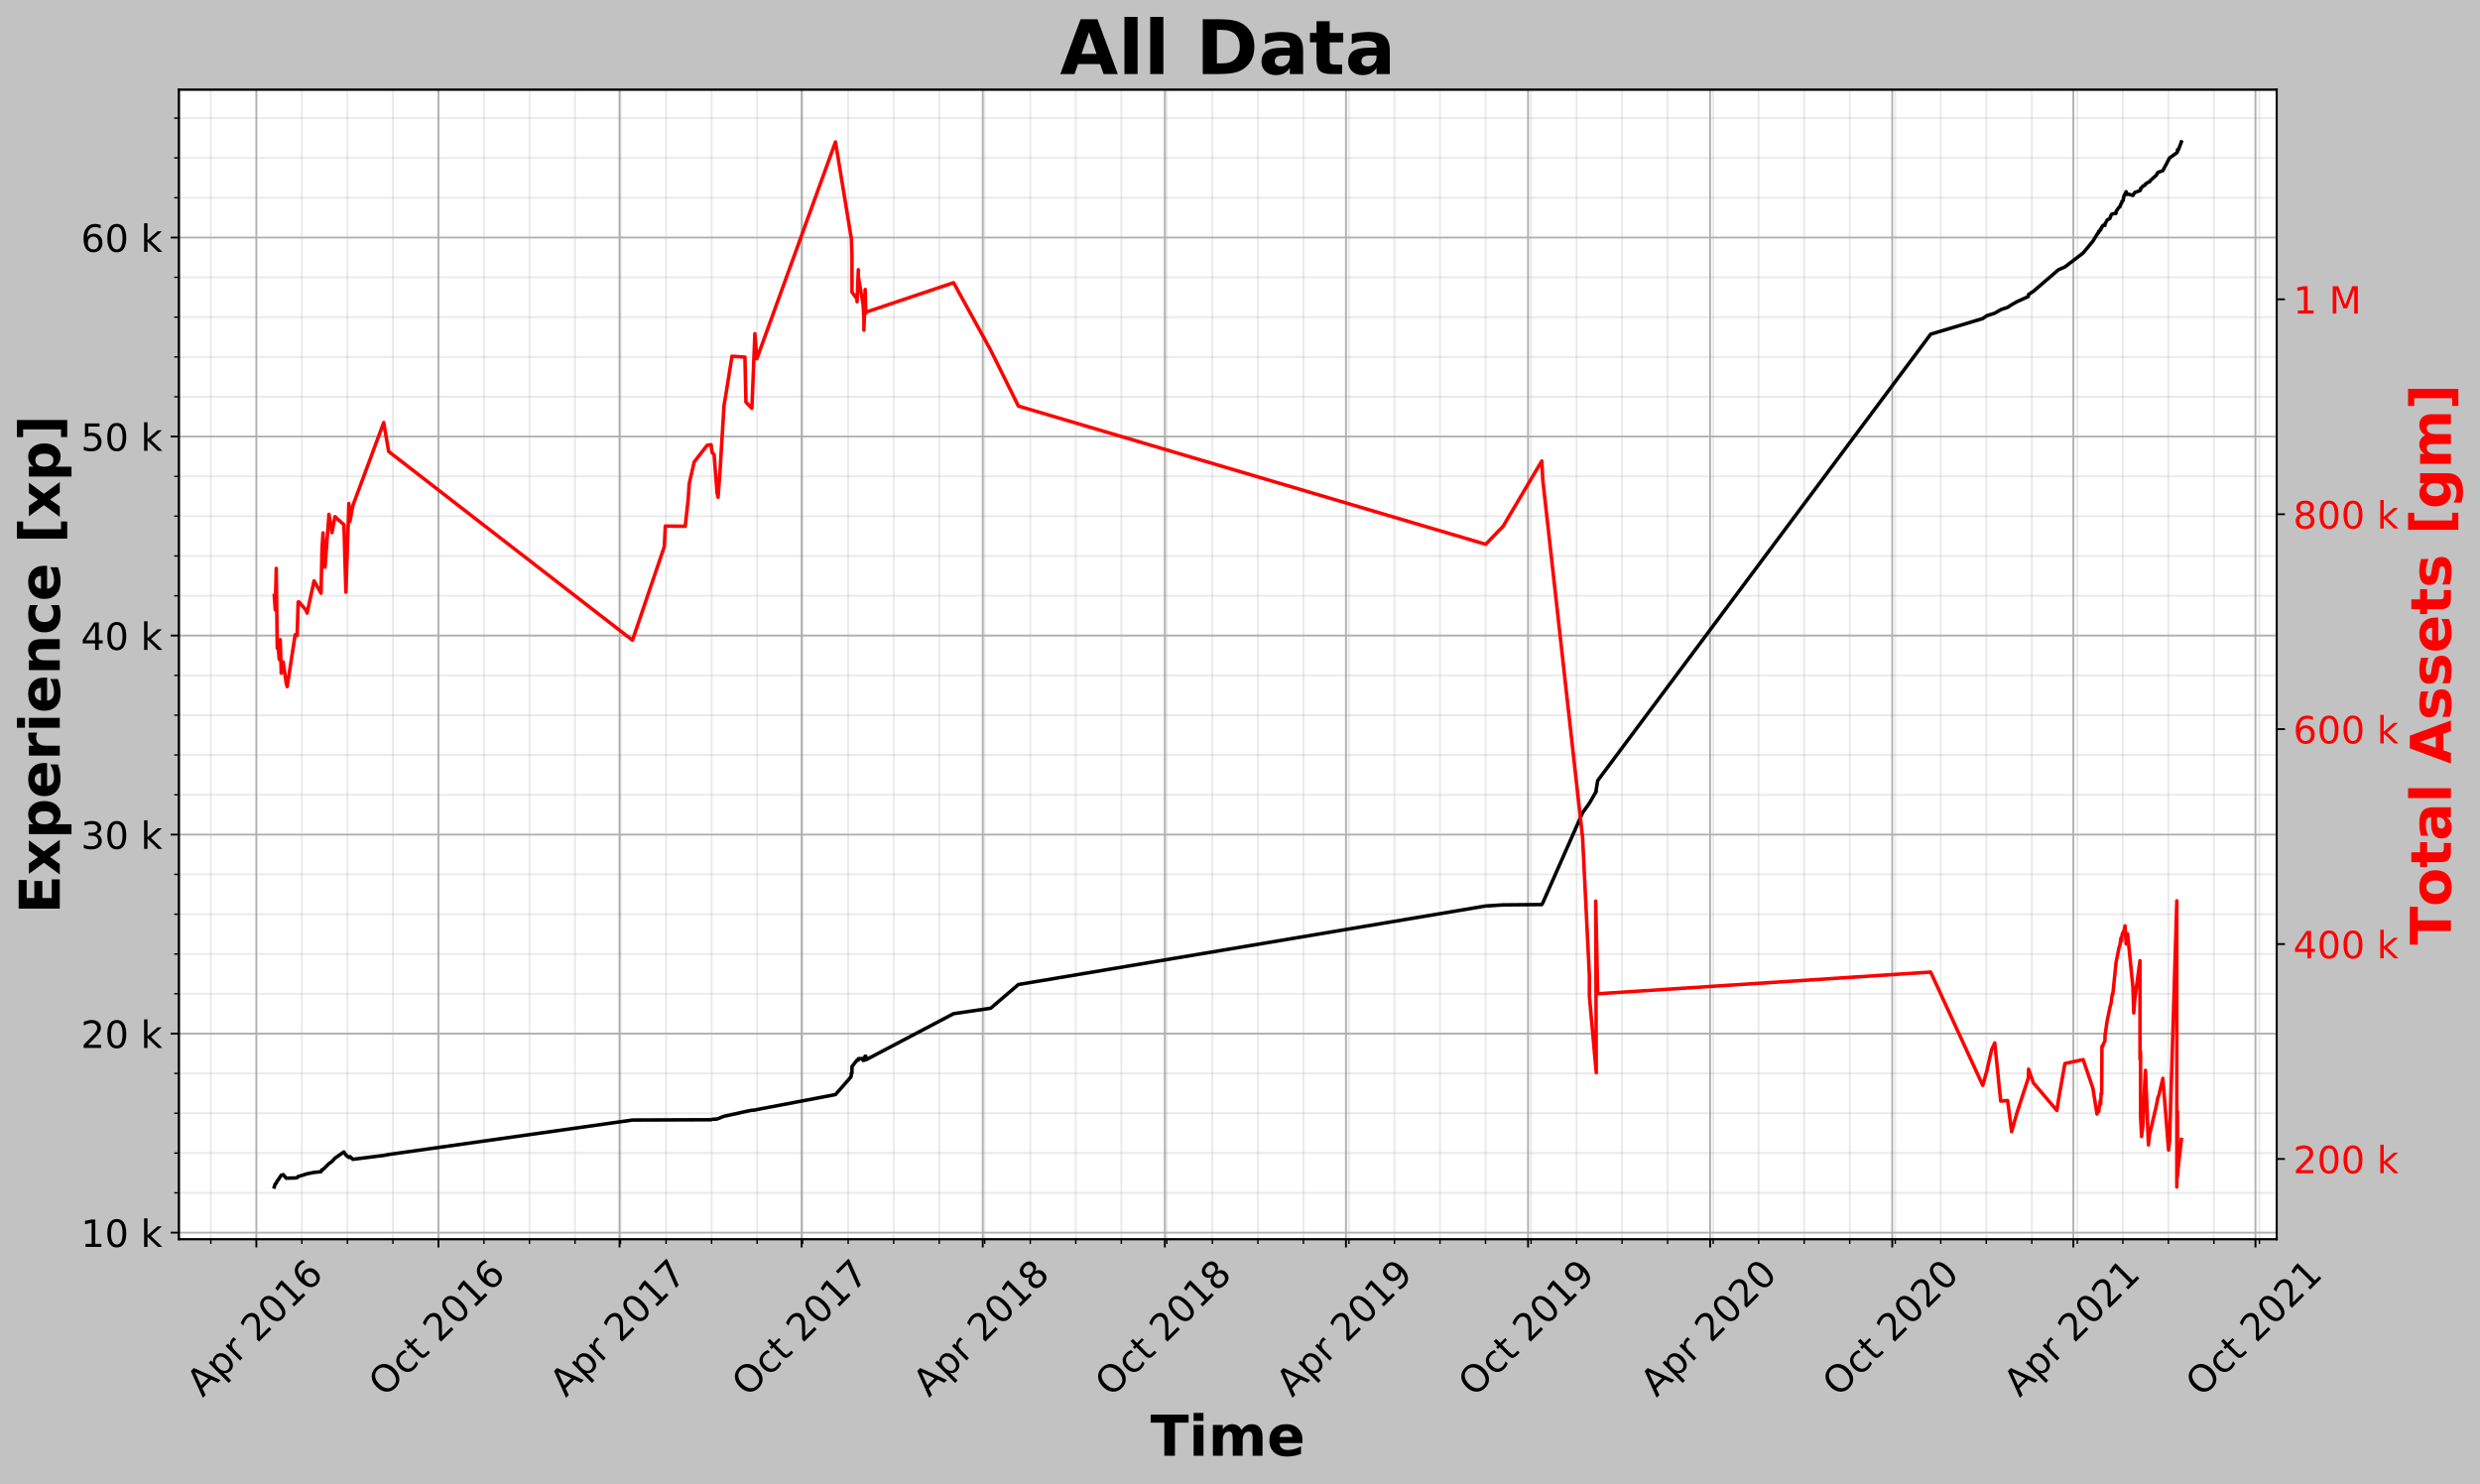 <?xml version="1.0" encoding="utf-8" standalone="no"?>
<!DOCTYPE svg PUBLIC "-//W3C//DTD SVG 1.1//EN"
  "http://www.w3.org/Graphics/SVG/1.1/DTD/svg11.dtd">
<!-- Created with matplotlib (https://matplotlib.org/) -->
<svg height="631.749pt" version="1.1" viewBox="0 0 1055.443 631.749" width="1055.443pt" xmlns="http://www.w3.org/2000/svg" xmlns:xlink="http://www.w3.org/1999/xlink">
 <rect x="0" y="0" width="1055.443" height="631.749" fill="#333333" stroke="none"/>
 <defs>
  <style type="text/css">
*{stroke-linecap:butt;stroke-linejoin:round;}
  </style>
 </defs>
 <g id="figure_1">
  <g id="patch_1">
   <path d="M 0 631.749 
L 1055.443 631.749 
L 1055.443 0 
L 0 0 
z
" style="fill:#ffffff;opacity:0.7;"/>
  </g>
  <g id="axes_1">
   <g id="patch_2">
    <path d="M 76.138 527.41 
L 968.938 527.41 
L 968.938 38.17 
L 76.138 38.17 
z
" style="fill:#ffffff;"/>
   </g>
   <g id="matplotlib.axis_1">
    <g id="xtick_1">
     <g id="line2d_1">
      <path clip-path="url(#pffaa16b92c)" d="M 109.097 527.41 
L 109.097 38.17 
" style="fill:none;stroke:#b0b0b0;stroke-linecap:square;stroke-width:0.8;"/>
     </g>
     <g id="line2d_2">
      <defs>
       <path d="M 0 0 
L 0 3.5 
" id="m9656515f18" style="stroke:#000000;stroke-width:0.8;"/>
      </defs>
      <g>
       <use style="stroke:#000000;stroke-width:0.8;" x="109.097" xlink:href="#m9656515f18" y="527.41"/>
      </g>
     </g>
     <g id="text_1">
      <!-- Apr 2016 -->
      <defs>
       <path d="M 34.188 63.188 
L 20.797 26.906 
L 47.609 26.906 
z
M 28.609 72.906 
L 39.797 72.906 
L 67.578 0 
L 57.328 0 
L 50.688 18.703 
L 17.828 18.703 
L 11.188 0 
L 0.781 0 
z
" id="DejaVuSans-65"/>
       <path d="M 18.109 8.203 
L 18.109 -20.797 
L 9.078 -20.797 
L 9.078 54.688 
L 18.109 54.688 
L 18.109 46.391 
Q 20.953 51.266 25.266 53.625 
Q 29.594 56 35.594 56 
Q 45.562 56 51.781 48.094 
Q 58.016 40.188 58.016 27.297 
Q 58.016 14.406 51.781 6.484 
Q 45.562 -1.422 35.594 -1.422 
Q 29.594 -1.422 25.266 0.953 
Q 20.953 3.328 18.109 8.203 
z
M 48.688 27.297 
Q 48.688 37.203 44.609 42.844 
Q 40.531 48.484 33.406 48.484 
Q 26.266 48.484 22.188 42.844 
Q 18.109 37.203 18.109 27.297 
Q 18.109 17.391 22.188 11.75 
Q 26.266 6.109 33.406 6.109 
Q 40.531 6.109 44.609 11.75 
Q 48.688 17.391 48.688 27.297 
z
" id="DejaVuSans-112"/>
       <path d="M 41.109 46.297 
Q 39.594 47.172 37.812 47.578 
Q 36.031 48 33.891 48 
Q 26.266 48 22.188 43.047 
Q 18.109 38.094 18.109 28.812 
L 18.109 0 
L 9.078 0 
L 9.078 54.688 
L 18.109 54.688 
L 18.109 46.188 
Q 20.953 51.172 25.484 53.578 
Q 30.031 56 36.531 56 
Q 37.453 56 38.578 55.875 
Q 39.703 55.766 41.062 55.516 
z
" id="DejaVuSans-114"/>
       <path id="DejaVuSans-32"/>
       <path d="M 19.188 8.297 
L 53.609 8.297 
L 53.609 0 
L 7.328 0 
L 7.328 8.297 
Q 12.938 14.109 22.625 23.891 
Q 32.328 33.688 34.812 36.531 
Q 39.547 41.844 41.422 45.531 
Q 43.312 49.219 43.312 52.781 
Q 43.312 58.594 39.234 62.25 
Q 35.156 65.922 28.609 65.922 
Q 23.969 65.922 18.812 64.312 
Q 13.672 62.703 7.812 59.422 
L 7.812 69.391 
Q 13.766 71.781 18.938 73 
Q 24.125 74.219 28.422 74.219 
Q 39.75 74.219 46.484 68.547 
Q 53.219 62.891 53.219 53.422 
Q 53.219 48.922 51.531 44.891 
Q 49.859 40.875 45.406 35.406 
Q 44.188 33.984 37.641 27.219 
Q 31.109 20.453 19.188 8.297 
z
" id="DejaVuSans-50"/>
       <path d="M 31.781 66.406 
Q 24.172 66.406 20.328 58.906 
Q 16.5 51.422 16.5 36.375 
Q 16.5 21.391 20.328 13.891 
Q 24.172 6.391 31.781 6.391 
Q 39.453 6.391 43.281 13.891 
Q 47.125 21.391 47.125 36.375 
Q 47.125 51.422 43.281 58.906 
Q 39.453 66.406 31.781 66.406 
z
M 31.781 74.219 
Q 44.047 74.219 50.516 64.516 
Q 56.984 54.828 56.984 36.375 
Q 56.984 17.969 50.516 8.266 
Q 44.047 -1.422 31.781 -1.422 
Q 19.531 -1.422 13.062 8.266 
Q 6.594 17.969 6.594 36.375 
Q 6.594 54.828 13.062 64.516 
Q 19.531 74.219 31.781 74.219 
z
" id="DejaVuSans-48"/>
       <path d="M 12.406 8.297 
L 28.516 8.297 
L 28.516 63.922 
L 10.984 60.406 
L 10.984 69.391 
L 28.422 72.906 
L 38.281 72.906 
L 38.281 8.297 
L 54.391 8.297 
L 54.391 0 
L 12.406 0 
z
" id="DejaVuSans-49"/>
       <path d="M 33.016 40.375 
Q 26.375 40.375 22.484 35.828 
Q 18.609 31.297 18.609 23.391 
Q 18.609 15.531 22.484 10.953 
Q 26.375 6.391 33.016 6.391 
Q 39.656 6.391 43.531 10.953 
Q 47.406 15.531 47.406 23.391 
Q 47.406 31.297 43.531 35.828 
Q 39.656 40.375 33.016 40.375 
z
M 52.594 71.297 
L 52.594 62.312 
Q 48.875 64.062 45.094 64.984 
Q 41.312 65.922 37.594 65.922 
Q 27.828 65.922 22.672 59.328 
Q 17.531 52.734 16.797 39.406 
Q 19.672 43.656 24.016 45.922 
Q 28.375 48.188 33.594 48.188 
Q 44.578 48.188 50.953 41.516 
Q 57.328 34.859 57.328 23.391 
Q 57.328 12.156 50.688 5.359 
Q 44.047 -1.422 33.016 -1.422 
Q 20.359 -1.422 13.672 8.266 
Q 6.984 17.969 6.984 36.375 
Q 6.984 53.656 15.188 63.938 
Q 23.391 74.219 37.203 74.219 
Q 40.922 74.219 44.703 73.484 
Q 48.484 72.75 52.594 71.297 
z
" id="DejaVuSans-54"/>
      </defs>
      <g transform="translate(86.238 594.968)rotate(-45)scale(0.16 -0.16)">
       <use xlink:href="#DejaVuSans-65"/>
       <use x="68.408" xlink:href="#DejaVuSans-112"/>
       <use x="131.885" xlink:href="#DejaVuSans-114"/>
       <use x="172.998" xlink:href="#DejaVuSans-32"/>
       <use x="204.785" xlink:href="#DejaVuSans-50"/>
       <use x="268.408" xlink:href="#DejaVuSans-48"/>
       <use x="332.031" xlink:href="#DejaVuSans-49"/>
       <use x="395.654" xlink:href="#DejaVuSans-54"/>
      </g>
     </g>
    </g>
    <g id="xtick_2">
     <g id="line2d_3">
      <path clip-path="url(#pffaa16b92c)" d="M 186.594 527.41 
L 186.594 38.17 
" style="fill:none;stroke:#b0b0b0;stroke-linecap:square;stroke-width:0.8;"/>
     </g>
     <g id="line2d_4">
      <g>
       <use style="stroke:#000000;stroke-width:0.8;" x="186.594" xlink:href="#m9656515f18" y="527.41"/>
      </g>
     </g>
     <g id="text_2">
      <!-- Oct 2016 -->
      <defs>
       <path d="M 39.406 66.219 
Q 28.656 66.219 22.328 58.203 
Q 16.016 50.203 16.016 36.375 
Q 16.016 22.609 22.328 14.594 
Q 28.656 6.594 39.406 6.594 
Q 50.141 6.594 56.422 14.594 
Q 62.703 22.609 62.703 36.375 
Q 62.703 50.203 56.422 58.203 
Q 50.141 66.219 39.406 66.219 
z
M 39.406 74.219 
Q 54.734 74.219 63.906 63.938 
Q 73.094 53.656 73.094 36.375 
Q 73.094 19.141 63.906 8.859 
Q 54.734 -1.422 39.406 -1.422 
Q 24.031 -1.422 14.812 8.828 
Q 5.609 19.094 5.609 36.375 
Q 5.609 53.656 14.812 63.938 
Q 24.031 74.219 39.406 74.219 
z
" id="DejaVuSans-79"/>
       <path d="M 48.781 52.594 
L 48.781 44.188 
Q 44.969 46.297 41.141 47.344 
Q 37.312 48.391 33.406 48.391 
Q 24.656 48.391 19.812 42.844 
Q 14.984 37.312 14.984 27.297 
Q 14.984 17.281 19.812 11.734 
Q 24.656 6.203 33.406 6.203 
Q 37.312 6.203 41.141 7.25 
Q 44.969 8.297 48.781 10.406 
L 48.781 2.094 
Q 45.016 0.344 40.984 -0.531 
Q 36.969 -1.422 32.422 -1.422 
Q 20.062 -1.422 12.781 6.344 
Q 5.516 14.109 5.516 27.297 
Q 5.516 40.672 12.859 48.328 
Q 20.219 56 33.016 56 
Q 37.156 56 41.109 55.141 
Q 45.062 54.297 48.781 52.594 
z
" id="DejaVuSans-99"/>
       <path d="M 18.312 70.219 
L 18.312 54.688 
L 36.812 54.688 
L 36.812 47.703 
L 18.312 47.703 
L 18.312 18.016 
Q 18.312 11.328 20.141 9.422 
Q 21.969 7.516 27.594 7.516 
L 36.812 7.516 
L 36.812 0 
L 27.594 0 
Q 17.188 0 13.234 3.875 
Q 9.281 7.766 9.281 18.016 
L 9.281 47.703 
L 2.688 47.703 
L 2.688 54.688 
L 9.281 54.688 
L 9.281 70.219 
z
" id="DejaVuSans-116"/>
      </defs>
      <g transform="translate(163.741 594.958)rotate(-45)scale(0.16 -0.16)">
       <use xlink:href="#DejaVuSans-79"/>
       <use x="78.711" xlink:href="#DejaVuSans-99"/>
       <use x="133.691" xlink:href="#DejaVuSans-116"/>
       <use x="172.9" xlink:href="#DejaVuSans-32"/>
       <use x="204.688" xlink:href="#DejaVuSans-50"/>
       <use x="268.311" xlink:href="#DejaVuSans-48"/>
       <use x="331.934" xlink:href="#DejaVuSans-49"/>
       <use x="395.557" xlink:href="#DejaVuSans-54"/>
      </g>
     </g>
    </g>
    <g id="xtick_3">
     <g id="line2d_5">
      <path clip-path="url(#pffaa16b92c)" d="M 263.669 527.41 
L 263.669 38.17 
" style="fill:none;stroke:#b0b0b0;stroke-linecap:square;stroke-width:0.8;"/>
     </g>
     <g id="line2d_6">
      <g>
       <use style="stroke:#000000;stroke-width:0.8;" x="263.669" xlink:href="#m9656515f18" y="527.41"/>
      </g>
     </g>
     <g id="text_3">
      <!-- Apr 2017 -->
      <defs>
       <path d="M 8.203 72.906 
L 55.078 72.906 
L 55.078 68.703 
L 28.609 0 
L 18.312 0 
L 43.219 64.594 
L 8.203 64.594 
z
" id="DejaVuSans-55"/>
      </defs>
      <g transform="translate(240.81 594.968)rotate(-45)scale(0.16 -0.16)">
       <use xlink:href="#DejaVuSans-65"/>
       <use x="68.408" xlink:href="#DejaVuSans-112"/>
       <use x="131.885" xlink:href="#DejaVuSans-114"/>
       <use x="172.998" xlink:href="#DejaVuSans-32"/>
       <use x="204.785" xlink:href="#DejaVuSans-50"/>
       <use x="268.408" xlink:href="#DejaVuSans-48"/>
       <use x="332.031" xlink:href="#DejaVuSans-49"/>
       <use x="395.654" xlink:href="#DejaVuSans-55"/>
      </g>
     </g>
    </g>
    <g id="xtick_4">
     <g id="line2d_7">
      <path clip-path="url(#pffaa16b92c)" d="M 341.167 527.41 
L 341.167 38.17 
" style="fill:none;stroke:#b0b0b0;stroke-linecap:square;stroke-width:0.8;"/>
     </g>
     <g id="line2d_8">
      <g>
       <use style="stroke:#000000;stroke-width:0.8;" x="341.167" xlink:href="#m9656515f18" y="527.41"/>
      </g>
     </g>
     <g id="text_4">
      <!-- Oct 2017 -->
      <g transform="translate(318.313 594.958)rotate(-45)scale(0.16 -0.16)">
       <use xlink:href="#DejaVuSans-79"/>
       <use x="78.711" xlink:href="#DejaVuSans-99"/>
       <use x="133.691" xlink:href="#DejaVuSans-116"/>
       <use x="172.9" xlink:href="#DejaVuSans-32"/>
       <use x="204.688" xlink:href="#DejaVuSans-50"/>
       <use x="268.311" xlink:href="#DejaVuSans-48"/>
       <use x="331.934" xlink:href="#DejaVuSans-49"/>
       <use x="395.557" xlink:href="#DejaVuSans-55"/>
      </g>
     </g>
    </g>
    <g id="xtick_5">
     <g id="line2d_9">
      <path clip-path="url(#pffaa16b92c)" d="M 418.241 527.41 
L 418.241 38.17 
" style="fill:none;stroke:#b0b0b0;stroke-linecap:square;stroke-width:0.8;"/>
     </g>
     <g id="line2d_10">
      <g>
       <use style="stroke:#000000;stroke-width:0.8;" x="418.241" xlink:href="#m9656515f18" y="527.41"/>
      </g>
     </g>
     <g id="text_5">
      <!-- Apr 2018 -->
      <defs>
       <path d="M 31.781 34.625 
Q 24.75 34.625 20.719 30.859 
Q 16.703 27.094 16.703 20.516 
Q 16.703 13.922 20.719 10.156 
Q 24.75 6.391 31.781 6.391 
Q 38.812 6.391 42.859 10.172 
Q 46.922 13.969 46.922 20.516 
Q 46.922 27.094 42.891 30.859 
Q 38.875 34.625 31.781 34.625 
z
M 21.922 38.812 
Q 15.578 40.375 12.031 44.719 
Q 8.5 49.078 8.5 55.328 
Q 8.5 64.062 14.719 69.141 
Q 20.953 74.219 31.781 74.219 
Q 42.672 74.219 48.875 69.141 
Q 55.078 64.062 55.078 55.328 
Q 55.078 49.078 51.531 44.719 
Q 48 40.375 41.703 38.812 
Q 48.828 37.156 52.797 32.312 
Q 56.781 27.484 56.781 20.516 
Q 56.781 9.906 50.312 4.234 
Q 43.844 -1.422 31.781 -1.422 
Q 19.734 -1.422 13.25 4.234 
Q 6.781 9.906 6.781 20.516 
Q 6.781 27.484 10.781 32.312 
Q 14.797 37.156 21.922 38.812 
z
M 18.312 54.391 
Q 18.312 48.734 21.844 45.562 
Q 25.391 42.391 31.781 42.391 
Q 38.141 42.391 41.719 45.562 
Q 45.312 48.734 45.312 54.391 
Q 45.312 60.062 41.719 63.234 
Q 38.141 66.406 31.781 66.406 
Q 25.391 66.406 21.844 63.234 
Q 18.312 60.062 18.312 54.391 
z
" id="DejaVuSans-56"/>
      </defs>
      <g transform="translate(395.382 594.968)rotate(-45)scale(0.16 -0.16)">
       <use xlink:href="#DejaVuSans-65"/>
       <use x="68.408" xlink:href="#DejaVuSans-112"/>
       <use x="131.885" xlink:href="#DejaVuSans-114"/>
       <use x="172.998" xlink:href="#DejaVuSans-32"/>
       <use x="204.785" xlink:href="#DejaVuSans-50"/>
       <use x="268.408" xlink:href="#DejaVuSans-48"/>
       <use x="332.031" xlink:href="#DejaVuSans-49"/>
       <use x="395.654" xlink:href="#DejaVuSans-56"/>
      </g>
     </g>
    </g>
    <g id="xtick_6">
     <g id="line2d_11">
      <path clip-path="url(#pffaa16b92c)" d="M 495.739 527.41 
L 495.739 38.17 
" style="fill:none;stroke:#b0b0b0;stroke-linecap:square;stroke-width:0.8;"/>
     </g>
     <g id="line2d_12">
      <g>
       <use style="stroke:#000000;stroke-width:0.8;" x="495.739" xlink:href="#m9656515f18" y="527.41"/>
      </g>
     </g>
     <g id="text_6">
      <!-- Oct 2018 -->
      <g transform="translate(472.885 594.958)rotate(-45)scale(0.16 -0.16)">
       <use xlink:href="#DejaVuSans-79"/>
       <use x="78.711" xlink:href="#DejaVuSans-99"/>
       <use x="133.691" xlink:href="#DejaVuSans-116"/>
       <use x="172.9" xlink:href="#DejaVuSans-32"/>
       <use x="204.688" xlink:href="#DejaVuSans-50"/>
       <use x="268.311" xlink:href="#DejaVuSans-48"/>
       <use x="331.934" xlink:href="#DejaVuSans-49"/>
       <use x="395.557" xlink:href="#DejaVuSans-56"/>
      </g>
     </g>
    </g>
    <g id="xtick_7">
     <g id="line2d_13">
      <path clip-path="url(#pffaa16b92c)" d="M 572.813 527.41 
L 572.813 38.17 
" style="fill:none;stroke:#b0b0b0;stroke-linecap:square;stroke-width:0.8;"/>
     </g>
     <g id="line2d_14">
      <g>
       <use style="stroke:#000000;stroke-width:0.8;" x="572.813" xlink:href="#m9656515f18" y="527.41"/>
      </g>
     </g>
     <g id="text_7">
      <!-- Apr 2019 -->
      <defs>
       <path d="M 10.984 1.516 
L 10.984 10.5 
Q 14.703 8.734 18.5 7.812 
Q 22.312 6.891 25.984 6.891 
Q 35.75 6.891 40.891 13.453 
Q 46.047 20.016 46.781 33.406 
Q 43.953 29.203 39.594 26.953 
Q 35.25 24.703 29.984 24.703 
Q 19.047 24.703 12.672 31.312 
Q 6.297 37.938 6.297 49.422 
Q 6.297 60.641 12.938 67.422 
Q 19.578 74.219 30.609 74.219 
Q 43.266 74.219 49.922 64.516 
Q 56.594 54.828 56.594 36.375 
Q 56.594 19.141 48.406 8.859 
Q 40.234 -1.422 26.422 -1.422 
Q 22.703 -1.422 18.891 -0.688 
Q 15.094 0.047 10.984 1.516 
z
M 30.609 32.422 
Q 37.25 32.422 41.125 36.953 
Q 45.016 41.5 45.016 49.422 
Q 45.016 57.281 41.125 61.844 
Q 37.25 66.406 30.609 66.406 
Q 23.969 66.406 20.094 61.844 
Q 16.219 57.281 16.219 49.422 
Q 16.219 41.5 20.094 36.953 
Q 23.969 32.422 30.609 32.422 
z
" id="DejaVuSans-57"/>
      </defs>
      <g transform="translate(549.954 594.968)rotate(-45)scale(0.16 -0.16)">
       <use xlink:href="#DejaVuSans-65"/>
       <use x="68.408" xlink:href="#DejaVuSans-112"/>
       <use x="131.885" xlink:href="#DejaVuSans-114"/>
       <use x="172.998" xlink:href="#DejaVuSans-32"/>
       <use x="204.785" xlink:href="#DejaVuSans-50"/>
       <use x="268.408" xlink:href="#DejaVuSans-48"/>
       <use x="332.031" xlink:href="#DejaVuSans-49"/>
       <use x="395.654" xlink:href="#DejaVuSans-57"/>
      </g>
     </g>
    </g>
    <g id="xtick_8">
     <g id="line2d_15">
      <path clip-path="url(#pffaa16b92c)" d="M 650.311 527.41 
L 650.311 38.17 
" style="fill:none;stroke:#b0b0b0;stroke-linecap:square;stroke-width:0.8;"/>
     </g>
     <g id="line2d_16">
      <g>
       <use style="stroke:#000000;stroke-width:0.8;" x="650.311" xlink:href="#m9656515f18" y="527.41"/>
      </g>
     </g>
     <g id="text_8">
      <!-- Oct 2019 -->
      <g transform="translate(627.457 594.958)rotate(-45)scale(0.16 -0.16)">
       <use xlink:href="#DejaVuSans-79"/>
       <use x="78.711" xlink:href="#DejaVuSans-99"/>
       <use x="133.691" xlink:href="#DejaVuSans-116"/>
       <use x="172.9" xlink:href="#DejaVuSans-32"/>
       <use x="204.688" xlink:href="#DejaVuSans-50"/>
       <use x="268.311" xlink:href="#DejaVuSans-48"/>
       <use x="331.934" xlink:href="#DejaVuSans-49"/>
       <use x="395.557" xlink:href="#DejaVuSans-57"/>
      </g>
     </g>
    </g>
    <g id="xtick_9">
     <g id="line2d_17">
      <path clip-path="url(#pffaa16b92c)" d="M 727.809 527.41 
L 727.809 38.17 
" style="fill:none;stroke:#b0b0b0;stroke-linecap:square;stroke-width:0.8;"/>
     </g>
     <g id="line2d_18">
      <g>
       <use style="stroke:#000000;stroke-width:0.8;" x="727.809" xlink:href="#m9656515f18" y="527.41"/>
      </g>
     </g>
     <g id="text_9">
      <!-- Apr 2020 -->
      <g transform="translate(704.95 594.968)rotate(-45)scale(0.16 -0.16)">
       <use xlink:href="#DejaVuSans-65"/>
       <use x="68.408" xlink:href="#DejaVuSans-112"/>
       <use x="131.885" xlink:href="#DejaVuSans-114"/>
       <use x="172.998" xlink:href="#DejaVuSans-32"/>
       <use x="204.785" xlink:href="#DejaVuSans-50"/>
       <use x="268.408" xlink:href="#DejaVuSans-48"/>
       <use x="332.031" xlink:href="#DejaVuSans-50"/>
       <use x="395.654" xlink:href="#DejaVuSans-48"/>
      </g>
     </g>
    </g>
    <g id="xtick_10">
     <g id="line2d_19">
      <path clip-path="url(#pffaa16b92c)" d="M 805.307 527.41 
L 805.307 38.17 
" style="fill:none;stroke:#b0b0b0;stroke-linecap:square;stroke-width:0.8;"/>
     </g>
     <g id="line2d_20">
      <g>
       <use style="stroke:#000000;stroke-width:0.8;" x="805.307" xlink:href="#m9656515f18" y="527.41"/>
      </g>
     </g>
     <g id="text_10">
      <!-- Oct 2020 -->
      <g transform="translate(782.453 594.958)rotate(-45)scale(0.16 -0.16)">
       <use xlink:href="#DejaVuSans-79"/>
       <use x="78.711" xlink:href="#DejaVuSans-99"/>
       <use x="133.691" xlink:href="#DejaVuSans-116"/>
       <use x="172.9" xlink:href="#DejaVuSans-32"/>
       <use x="204.688" xlink:href="#DejaVuSans-50"/>
       <use x="268.311" xlink:href="#DejaVuSans-48"/>
       <use x="331.934" xlink:href="#DejaVuSans-50"/>
       <use x="395.557" xlink:href="#DejaVuSans-48"/>
      </g>
     </g>
    </g>
    <g id="xtick_11">
     <g id="line2d_21">
      <path clip-path="url(#pffaa16b92c)" d="M 882.381 527.41 
L 882.381 38.17 
" style="fill:none;stroke:#b0b0b0;stroke-linecap:square;stroke-width:0.8;"/>
     </g>
     <g id="line2d_22">
      <g>
       <use style="stroke:#000000;stroke-width:0.8;" x="882.381" xlink:href="#m9656515f18" y="527.41"/>
      </g>
     </g>
     <g id="text_11">
      <!-- Apr 2021 -->
      <g transform="translate(859.522 594.968)rotate(-45)scale(0.16 -0.16)">
       <use xlink:href="#DejaVuSans-65"/>
       <use x="68.408" xlink:href="#DejaVuSans-112"/>
       <use x="131.885" xlink:href="#DejaVuSans-114"/>
       <use x="172.998" xlink:href="#DejaVuSans-32"/>
       <use x="204.785" xlink:href="#DejaVuSans-50"/>
       <use x="268.408" xlink:href="#DejaVuSans-48"/>
       <use x="332.031" xlink:href="#DejaVuSans-50"/>
       <use x="395.654" xlink:href="#DejaVuSans-49"/>
      </g>
     </g>
    </g>
    <g id="xtick_12">
     <g id="line2d_23">
      <path clip-path="url(#pffaa16b92c)" d="M 959.879 527.41 
L 959.879 38.17 
" style="fill:none;stroke:#b0b0b0;stroke-linecap:square;stroke-width:0.8;"/>
     </g>
     <g id="line2d_24">
      <g>
       <use style="stroke:#000000;stroke-width:0.8;" x="959.879" xlink:href="#m9656515f18" y="527.41"/>
      </g>
     </g>
     <g id="text_12">
      <!-- Oct 2021 -->
      <g transform="translate(937.025 594.958)rotate(-45)scale(0.16 -0.16)">
       <use xlink:href="#DejaVuSans-79"/>
       <use x="78.711" xlink:href="#DejaVuSans-99"/>
       <use x="133.691" xlink:href="#DejaVuSans-116"/>
       <use x="172.9" xlink:href="#DejaVuSans-32"/>
       <use x="204.688" xlink:href="#DejaVuSans-50"/>
       <use x="268.311" xlink:href="#DejaVuSans-48"/>
       <use x="331.934" xlink:href="#DejaVuSans-50"/>
       <use x="395.557" xlink:href="#DejaVuSans-49"/>
      </g>
     </g>
    </g>
    <g id="xtick_13">
     <g id="line2d_25">
      <path clip-path="url(#pffaa16b92c)" d="M 89.722 527.41 
L 89.722 38.17 
" style="fill:none;stroke:#999999;stroke-linecap:square;stroke-opacity:0.2;stroke-width:0.8;"/>
     </g>
     <g id="line2d_26">
      <defs>
       <path d="M 0 0 
L 0 2 
" id="m58da7acef6" style="stroke:#000000;stroke-width:0.6;"/>
      </defs>
      <g>
       <use style="stroke:#000000;stroke-width:0.6;" x="89.722" xlink:href="#m58da7acef6" y="527.41"/>
      </g>
     </g>
    </g>
    <g id="xtick_14">
     <g id="line2d_27">
      <path clip-path="url(#pffaa16b92c)" d="M 128.471 527.41 
L 128.471 38.17 
" style="fill:none;stroke:#999999;stroke-linecap:square;stroke-opacity:0.2;stroke-width:0.8;"/>
     </g>
     <g id="line2d_28">
      <g>
       <use style="stroke:#000000;stroke-width:0.6;" x="128.471" xlink:href="#m58da7acef6" y="527.41"/>
      </g>
     </g>
    </g>
    <g id="xtick_15">
     <g id="line2d_29">
      <path clip-path="url(#pffaa16b92c)" d="M 147.845 527.41 
L 147.845 38.17 
" style="fill:none;stroke:#999999;stroke-linecap:square;stroke-opacity:0.2;stroke-width:0.8;"/>
     </g>
     <g id="line2d_30">
      <g>
       <use style="stroke:#000000;stroke-width:0.6;" x="147.845" xlink:href="#m58da7acef6" y="527.41"/>
      </g>
     </g>
    </g>
    <g id="xtick_16">
     <g id="line2d_31">
      <path clip-path="url(#pffaa16b92c)" d="M 167.22 527.41 
L 167.22 38.17 
" style="fill:none;stroke:#999999;stroke-linecap:square;stroke-opacity:0.2;stroke-width:0.8;"/>
     </g>
     <g id="line2d_32">
      <g>
       <use style="stroke:#000000;stroke-width:0.6;" x="167.22" xlink:href="#m58da7acef6" y="527.41"/>
      </g>
     </g>
    </g>
    <g id="xtick_17">
     <g id="line2d_33">
      <path clip-path="url(#pffaa16b92c)" d="M 205.969 527.41 
L 205.969 38.17 
" style="fill:none;stroke:#999999;stroke-linecap:square;stroke-opacity:0.2;stroke-width:0.8;"/>
     </g>
     <g id="line2d_34">
      <g>
       <use style="stroke:#000000;stroke-width:0.6;" x="205.969" xlink:href="#m58da7acef6" y="527.41"/>
      </g>
     </g>
    </g>
    <g id="xtick_18">
     <g id="line2d_35">
      <path clip-path="url(#pffaa16b92c)" d="M 225.343 527.41 
L 225.343 38.17 
" style="fill:none;stroke:#999999;stroke-linecap:square;stroke-opacity:0.2;stroke-width:0.8;"/>
     </g>
     <g id="line2d_36">
      <g>
       <use style="stroke:#000000;stroke-width:0.6;" x="225.343" xlink:href="#m58da7acef6" y="527.41"/>
      </g>
     </g>
    </g>
    <g id="xtick_19">
     <g id="line2d_37">
      <path clip-path="url(#pffaa16b92c)" d="M 244.718 527.41 
L 244.718 38.17 
" style="fill:none;stroke:#999999;stroke-linecap:square;stroke-opacity:0.2;stroke-width:0.8;"/>
     </g>
     <g id="line2d_38">
      <g>
       <use style="stroke:#000000;stroke-width:0.6;" x="244.718" xlink:href="#m58da7acef6" y="527.41"/>
      </g>
     </g>
    </g>
    <g id="xtick_20">
     <g id="line2d_39">
      <path clip-path="url(#pffaa16b92c)" d="M 264.092 527.41 
L 264.092 38.17 
" style="fill:none;stroke:#999999;stroke-linecap:square;stroke-opacity:0.2;stroke-width:0.8;"/>
     </g>
     <g id="line2d_40">
      <g>
       <use style="stroke:#000000;stroke-width:0.6;" x="264.092" xlink:href="#m58da7acef6" y="527.41"/>
      </g>
     </g>
    </g>
    <g id="xtick_21">
     <g id="line2d_41">
      <path clip-path="url(#pffaa16b92c)" d="M 283.467 527.41 
L 283.467 38.17 
" style="fill:none;stroke:#999999;stroke-linecap:square;stroke-opacity:0.2;stroke-width:0.8;"/>
     </g>
     <g id="line2d_42">
      <g>
       <use style="stroke:#000000;stroke-width:0.6;" x="283.467" xlink:href="#m58da7acef6" y="527.41"/>
      </g>
     </g>
    </g>
    <g id="xtick_22">
     <g id="line2d_43">
      <path clip-path="url(#pffaa16b92c)" d="M 302.841 527.41 
L 302.841 38.17 
" style="fill:none;stroke:#999999;stroke-linecap:square;stroke-opacity:0.2;stroke-width:0.8;"/>
     </g>
     <g id="line2d_44">
      <g>
       <use style="stroke:#000000;stroke-width:0.6;" x="302.841" xlink:href="#m58da7acef6" y="527.41"/>
      </g>
     </g>
    </g>
    <g id="xtick_23">
     <g id="line2d_45">
      <path clip-path="url(#pffaa16b92c)" d="M 322.216 527.41 
L 322.216 38.17 
" style="fill:none;stroke:#999999;stroke-linecap:square;stroke-opacity:0.2;stroke-width:0.8;"/>
     </g>
     <g id="line2d_46">
      <g>
       <use style="stroke:#000000;stroke-width:0.6;" x="322.216" xlink:href="#m58da7acef6" y="527.41"/>
      </g>
     </g>
    </g>
    <g id="xtick_24">
     <g id="line2d_47">
      <path clip-path="url(#pffaa16b92c)" d="M 341.59 527.41 
L 341.59 38.17 
" style="fill:none;stroke:#999999;stroke-linecap:square;stroke-opacity:0.2;stroke-width:0.8;"/>
     </g>
     <g id="line2d_48">
      <g>
       <use style="stroke:#000000;stroke-width:0.6;" x="341.59" xlink:href="#m58da7acef6" y="527.41"/>
      </g>
     </g>
    </g>
    <g id="xtick_25">
     <g id="line2d_49">
      <path clip-path="url(#pffaa16b92c)" d="M 360.965 527.41 
L 360.965 38.17 
" style="fill:none;stroke:#999999;stroke-linecap:square;stroke-opacity:0.2;stroke-width:0.8;"/>
     </g>
     <g id="line2d_50">
      <g>
       <use style="stroke:#000000;stroke-width:0.6;" x="360.965" xlink:href="#m58da7acef6" y="527.41"/>
      </g>
     </g>
    </g>
    <g id="xtick_26">
     <g id="line2d_51">
      <path clip-path="url(#pffaa16b92c)" d="M 380.339 527.41 
L 380.339 38.17 
" style="fill:none;stroke:#999999;stroke-linecap:square;stroke-opacity:0.2;stroke-width:0.8;"/>
     </g>
     <g id="line2d_52">
      <g>
       <use style="stroke:#000000;stroke-width:0.6;" x="380.339" xlink:href="#m58da7acef6" y="527.41"/>
      </g>
     </g>
    </g>
    <g id="xtick_27">
     <g id="line2d_53">
      <path clip-path="url(#pffaa16b92c)" d="M 399.713 527.41 
L 399.713 38.17 
" style="fill:none;stroke:#999999;stroke-linecap:square;stroke-opacity:0.2;stroke-width:0.8;"/>
     </g>
     <g id="line2d_54">
      <g>
       <use style="stroke:#000000;stroke-width:0.6;" x="399.713" xlink:href="#m58da7acef6" y="527.41"/>
      </g>
     </g>
    </g>
    <g id="xtick_28">
     <g id="line2d_55">
      <path clip-path="url(#pffaa16b92c)" d="M 419.088 527.41 
L 419.088 38.17 
" style="fill:none;stroke:#999999;stroke-linecap:square;stroke-opacity:0.2;stroke-width:0.8;"/>
     </g>
     <g id="line2d_56">
      <g>
       <use style="stroke:#000000;stroke-width:0.6;" x="419.088" xlink:href="#m58da7acef6" y="527.41"/>
      </g>
     </g>
    </g>
    <g id="xtick_29">
     <g id="line2d_57">
      <path clip-path="url(#pffaa16b92c)" d="M 438.462 527.41 
L 438.462 38.17 
" style="fill:none;stroke:#999999;stroke-linecap:square;stroke-opacity:0.2;stroke-width:0.8;"/>
     </g>
     <g id="line2d_58">
      <g>
       <use style="stroke:#000000;stroke-width:0.6;" x="438.462" xlink:href="#m58da7acef6" y="527.41"/>
      </g>
     </g>
    </g>
    <g id="xtick_30">
     <g id="line2d_59">
      <path clip-path="url(#pffaa16b92c)" d="M 457.837 527.41 
L 457.837 38.17 
" style="fill:none;stroke:#999999;stroke-linecap:square;stroke-opacity:0.2;stroke-width:0.8;"/>
     </g>
     <g id="line2d_60">
      <g>
       <use style="stroke:#000000;stroke-width:0.6;" x="457.837" xlink:href="#m58da7acef6" y="527.41"/>
      </g>
     </g>
    </g>
    <g id="xtick_31">
     <g id="line2d_61">
      <path clip-path="url(#pffaa16b92c)" d="M 477.211 527.41 
L 477.211 38.17 
" style="fill:none;stroke:#999999;stroke-linecap:square;stroke-opacity:0.2;stroke-width:0.8;"/>
     </g>
     <g id="line2d_62">
      <g>
       <use style="stroke:#000000;stroke-width:0.6;" x="477.211" xlink:href="#m58da7acef6" y="527.41"/>
      </g>
     </g>
    </g>
    <g id="xtick_32">
     <g id="line2d_63">
      <path clip-path="url(#pffaa16b92c)" d="M 496.586 527.41 
L 496.586 38.17 
" style="fill:none;stroke:#999999;stroke-linecap:square;stroke-opacity:0.2;stroke-width:0.8;"/>
     </g>
     <g id="line2d_64">
      <g>
       <use style="stroke:#000000;stroke-width:0.6;" x="496.586" xlink:href="#m58da7acef6" y="527.41"/>
      </g>
     </g>
    </g>
    <g id="xtick_33">
     <g id="line2d_65">
      <path clip-path="url(#pffaa16b92c)" d="M 515.96 527.41 
L 515.96 38.17 
" style="fill:none;stroke:#999999;stroke-linecap:square;stroke-opacity:0.2;stroke-width:0.8;"/>
     </g>
     <g id="line2d_66">
      <g>
       <use style="stroke:#000000;stroke-width:0.6;" x="515.96" xlink:href="#m58da7acef6" y="527.41"/>
      </g>
     </g>
    </g>
    <g id="xtick_34">
     <g id="line2d_67">
      <path clip-path="url(#pffaa16b92c)" d="M 535.335 527.41 
L 535.335 38.17 
" style="fill:none;stroke:#999999;stroke-linecap:square;stroke-opacity:0.2;stroke-width:0.8;"/>
     </g>
     <g id="line2d_68">
      <g>
       <use style="stroke:#000000;stroke-width:0.6;" x="535.335" xlink:href="#m58da7acef6" y="527.41"/>
      </g>
     </g>
    </g>
    <g id="xtick_35">
     <g id="line2d_69">
      <path clip-path="url(#pffaa16b92c)" d="M 554.709 527.41 
L 554.709 38.17 
" style="fill:none;stroke:#999999;stroke-linecap:square;stroke-opacity:0.2;stroke-width:0.8;"/>
     </g>
     <g id="line2d_70">
      <g>
       <use style="stroke:#000000;stroke-width:0.6;" x="554.709" xlink:href="#m58da7acef6" y="527.41"/>
      </g>
     </g>
    </g>
    <g id="xtick_36">
     <g id="line2d_71">
      <path clip-path="url(#pffaa16b92c)" d="M 574.084 527.41 
L 574.084 38.17 
" style="fill:none;stroke:#999999;stroke-linecap:square;stroke-opacity:0.2;stroke-width:0.8;"/>
     </g>
     <g id="line2d_72">
      <g>
       <use style="stroke:#000000;stroke-width:0.6;" x="574.084" xlink:href="#m58da7acef6" y="527.41"/>
      </g>
     </g>
    </g>
    <g id="xtick_37">
     <g id="line2d_73">
      <path clip-path="url(#pffaa16b92c)" d="M 593.458 527.41 
L 593.458 38.17 
" style="fill:none;stroke:#999999;stroke-linecap:square;stroke-opacity:0.2;stroke-width:0.8;"/>
     </g>
     <g id="line2d_74">
      <g>
       <use style="stroke:#000000;stroke-width:0.6;" x="593.458" xlink:href="#m58da7acef6" y="527.41"/>
      </g>
     </g>
    </g>
    <g id="xtick_38">
     <g id="line2d_75">
      <path clip-path="url(#pffaa16b92c)" d="M 612.833 527.41 
L 612.833 38.17 
" style="fill:none;stroke:#999999;stroke-linecap:square;stroke-opacity:0.2;stroke-width:0.8;"/>
     </g>
     <g id="line2d_76">
      <g>
       <use style="stroke:#000000;stroke-width:0.6;" x="612.833" xlink:href="#m58da7acef6" y="527.41"/>
      </g>
     </g>
    </g>
    <g id="xtick_39">
     <g id="line2d_77">
      <path clip-path="url(#pffaa16b92c)" d="M 632.207 527.41 
L 632.207 38.17 
" style="fill:none;stroke:#999999;stroke-linecap:square;stroke-opacity:0.2;stroke-width:0.8;"/>
     </g>
     <g id="line2d_78">
      <g>
       <use style="stroke:#000000;stroke-width:0.6;" x="632.207" xlink:href="#m58da7acef6" y="527.41"/>
      </g>
     </g>
    </g>
    <g id="xtick_40">
     <g id="line2d_79">
      <path clip-path="url(#pffaa16b92c)" d="M 651.581 527.41 
L 651.581 38.17 
" style="fill:none;stroke:#999999;stroke-linecap:square;stroke-opacity:0.2;stroke-width:0.8;"/>
     </g>
     <g id="line2d_80">
      <g>
       <use style="stroke:#000000;stroke-width:0.6;" x="651.581" xlink:href="#m58da7acef6" y="527.41"/>
      </g>
     </g>
    </g>
    <g id="xtick_41">
     <g id="line2d_81">
      <path clip-path="url(#pffaa16b92c)" d="M 670.956 527.41 
L 670.956 38.17 
" style="fill:none;stroke:#999999;stroke-linecap:square;stroke-opacity:0.2;stroke-width:0.8;"/>
     </g>
     <g id="line2d_82">
      <g>
       <use style="stroke:#000000;stroke-width:0.6;" x="670.956" xlink:href="#m58da7acef6" y="527.41"/>
      </g>
     </g>
    </g>
    <g id="xtick_42">
     <g id="line2d_83">
      <path clip-path="url(#pffaa16b92c)" d="M 690.33 527.41 
L 690.33 38.17 
" style="fill:none;stroke:#999999;stroke-linecap:square;stroke-opacity:0.2;stroke-width:0.8;"/>
     </g>
     <g id="line2d_84">
      <g>
       <use style="stroke:#000000;stroke-width:0.6;" x="690.33" xlink:href="#m58da7acef6" y="527.41"/>
      </g>
     </g>
    </g>
    <g id="xtick_43">
     <g id="line2d_85">
      <path clip-path="url(#pffaa16b92c)" d="M 709.705 527.41 
L 709.705 38.17 
" style="fill:none;stroke:#999999;stroke-linecap:square;stroke-opacity:0.2;stroke-width:0.8;"/>
     </g>
     <g id="line2d_86">
      <g>
       <use style="stroke:#000000;stroke-width:0.6;" x="709.705" xlink:href="#m58da7acef6" y="527.41"/>
      </g>
     </g>
    </g>
    <g id="xtick_44">
     <g id="line2d_87">
      <path clip-path="url(#pffaa16b92c)" d="M 729.079 527.41 
L 729.079 38.17 
" style="fill:none;stroke:#999999;stroke-linecap:square;stroke-opacity:0.2;stroke-width:0.8;"/>
     </g>
     <g id="line2d_88">
      <g>
       <use style="stroke:#000000;stroke-width:0.6;" x="729.079" xlink:href="#m58da7acef6" y="527.41"/>
      </g>
     </g>
    </g>
    <g id="xtick_45">
     <g id="line2d_89">
      <path clip-path="url(#pffaa16b92c)" d="M 748.454 527.41 
L 748.454 38.17 
" style="fill:none;stroke:#999999;stroke-linecap:square;stroke-opacity:0.2;stroke-width:0.8;"/>
     </g>
     <g id="line2d_90">
      <g>
       <use style="stroke:#000000;stroke-width:0.6;" x="748.454" xlink:href="#m58da7acef6" y="527.41"/>
      </g>
     </g>
    </g>
    <g id="xtick_46">
     <g id="line2d_91">
      <path clip-path="url(#pffaa16b92c)" d="M 767.828 527.41 
L 767.828 38.17 
" style="fill:none;stroke:#999999;stroke-linecap:square;stroke-opacity:0.2;stroke-width:0.8;"/>
     </g>
     <g id="line2d_92">
      <g>
       <use style="stroke:#000000;stroke-width:0.6;" x="767.828" xlink:href="#m58da7acef6" y="527.41"/>
      </g>
     </g>
    </g>
    <g id="xtick_47">
     <g id="line2d_93">
      <path clip-path="url(#pffaa16b92c)" d="M 787.203 527.41 
L 787.203 38.17 
" style="fill:none;stroke:#999999;stroke-linecap:square;stroke-opacity:0.2;stroke-width:0.8;"/>
     </g>
     <g id="line2d_94">
      <g>
       <use style="stroke:#000000;stroke-width:0.6;" x="787.203" xlink:href="#m58da7acef6" y="527.41"/>
      </g>
     </g>
    </g>
    <g id="xtick_48">
     <g id="line2d_95">
      <path clip-path="url(#pffaa16b92c)" d="M 806.577 527.41 
L 806.577 38.17 
" style="fill:none;stroke:#999999;stroke-linecap:square;stroke-opacity:0.2;stroke-width:0.8;"/>
     </g>
     <g id="line2d_96">
      <g>
       <use style="stroke:#000000;stroke-width:0.6;" x="806.577" xlink:href="#m58da7acef6" y="527.41"/>
      </g>
     </g>
    </g>
    <g id="xtick_49">
     <g id="line2d_97">
      <path clip-path="url(#pffaa16b92c)" d="M 825.952 527.41 
L 825.952 38.17 
" style="fill:none;stroke:#999999;stroke-linecap:square;stroke-opacity:0.2;stroke-width:0.8;"/>
     </g>
     <g id="line2d_98">
      <g>
       <use style="stroke:#000000;stroke-width:0.6;" x="825.952" xlink:href="#m58da7acef6" y="527.41"/>
      </g>
     </g>
    </g>
    <g id="xtick_50">
     <g id="line2d_99">
      <path clip-path="url(#pffaa16b92c)" d="M 845.326 527.41 
L 845.326 38.17 
" style="fill:none;stroke:#999999;stroke-linecap:square;stroke-opacity:0.2;stroke-width:0.8;"/>
     </g>
     <g id="line2d_100">
      <g>
       <use style="stroke:#000000;stroke-width:0.6;" x="845.326" xlink:href="#m58da7acef6" y="527.41"/>
      </g>
     </g>
    </g>
    <g id="xtick_51">
     <g id="line2d_101">
      <path clip-path="url(#pffaa16b92c)" d="M 864.701 527.41 
L 864.701 38.17 
" style="fill:none;stroke:#999999;stroke-linecap:square;stroke-opacity:0.2;stroke-width:0.8;"/>
     </g>
     <g id="line2d_102">
      <g>
       <use style="stroke:#000000;stroke-width:0.6;" x="864.701" xlink:href="#m58da7acef6" y="527.41"/>
      </g>
     </g>
    </g>
    <g id="xtick_52">
     <g id="line2d_103">
      <path clip-path="url(#pffaa16b92c)" d="M 884.075 527.41 
L 884.075 38.17 
" style="fill:none;stroke:#999999;stroke-linecap:square;stroke-opacity:0.2;stroke-width:0.8;"/>
     </g>
     <g id="line2d_104">
      <g>
       <use style="stroke:#000000;stroke-width:0.6;" x="884.075" xlink:href="#m58da7acef6" y="527.41"/>
      </g>
     </g>
    </g>
    <g id="xtick_53">
     <g id="line2d_105">
      <path clip-path="url(#pffaa16b92c)" d="M 903.449 527.41 
L 903.449 38.17 
" style="fill:none;stroke:#999999;stroke-linecap:square;stroke-opacity:0.2;stroke-width:0.8;"/>
     </g>
     <g id="line2d_106">
      <g>
       <use style="stroke:#000000;stroke-width:0.6;" x="903.449" xlink:href="#m58da7acef6" y="527.41"/>
      </g>
     </g>
    </g>
    <g id="xtick_54">
     <g id="line2d_107">
      <path clip-path="url(#pffaa16b92c)" d="M 922.824 527.41 
L 922.824 38.17 
" style="fill:none;stroke:#999999;stroke-linecap:square;stroke-opacity:0.2;stroke-width:0.8;"/>
     </g>
     <g id="line2d_108">
      <g>
       <use style="stroke:#000000;stroke-width:0.6;" x="922.824" xlink:href="#m58da7acef6" y="527.41"/>
      </g>
     </g>
    </g>
    <g id="xtick_55">
     <g id="line2d_109">
      <path clip-path="url(#pffaa16b92c)" d="M 942.198 527.41 
L 942.198 38.17 
" style="fill:none;stroke:#999999;stroke-linecap:square;stroke-opacity:0.2;stroke-width:0.8;"/>
     </g>
     <g id="line2d_110">
      <g>
       <use style="stroke:#000000;stroke-width:0.6;" x="942.198" xlink:href="#m58da7acef6" y="527.41"/>
      </g>
     </g>
    </g>
    <g id="xtick_56">
     <g id="line2d_111">
      <path clip-path="url(#pffaa16b92c)" d="M 961.573 527.41 
L 961.573 38.17 
" style="fill:none;stroke:#999999;stroke-linecap:square;stroke-opacity:0.2;stroke-width:0.8;"/>
     </g>
     <g id="line2d_112">
      <g>
       <use style="stroke:#000000;stroke-width:0.6;" x="961.573" xlink:href="#m58da7acef6" y="527.41"/>
      </g>
     </g>
    </g>
    <g id="text_13">
     <!-- Time -->
     <defs>
      <path d="M 0.484 72.906 
L 67.672 72.906 
L 67.672 58.688 
L 43.5 58.688 
L 43.5 0 
L 24.703 0 
L 24.703 58.688 
L 0.484 58.688 
z
" id="DejaVuSans-Bold-84"/>
      <path d="M 8.406 54.688 
L 25.875 54.688 
L 25.875 0 
L 8.406 0 
z
M 8.406 75.984 
L 25.875 75.984 
L 25.875 61.719 
L 8.406 61.719 
z
" id="DejaVuSans-Bold-105"/>
      <path d="M 59.078 45.609 
Q 62.406 50.688 66.969 53.344 
Q 71.531 56 77 56 
Q 86.422 56 91.359 50.188 
Q 96.297 44.391 96.297 33.297 
L 96.297 0 
L 78.719 0 
L 78.719 28.516 
Q 78.766 29.156 78.781 29.828 
Q 78.812 30.516 78.812 31.781 
Q 78.812 37.594 77.094 40.203 
Q 75.391 42.828 71.578 42.828 
Q 66.609 42.828 63.891 38.719 
Q 61.188 34.625 61.078 26.859 
L 61.078 0 
L 43.5 0 
L 43.5 28.516 
Q 43.5 37.594 41.938 40.203 
Q 40.375 42.828 36.375 42.828 
Q 31.344 42.828 28.609 38.703 
Q 25.875 34.578 25.875 26.906 
L 25.875 0 
L 8.297 0 
L 8.297 54.688 
L 25.875 54.688 
L 25.875 46.688 
Q 29.109 51.312 33.281 53.656 
Q 37.453 56 42.484 56 
Q 48.141 56 52.484 53.266 
Q 56.844 50.531 59.078 45.609 
z
" id="DejaVuSans-Bold-109"/>
      <path d="M 62.984 27.484 
L 62.984 22.516 
L 22.125 22.516 
Q 22.75 16.359 26.562 13.281 
Q 30.375 10.203 37.203 10.203 
Q 42.719 10.203 48.5 11.844 
Q 54.297 13.484 60.406 16.797 
L 60.406 3.328 
Q 54.203 0.984 48 -0.219 
Q 41.797 -1.422 35.594 -1.422 
Q 20.75 -1.422 12.516 6.125 
Q 4.297 13.672 4.297 27.297 
Q 4.297 40.672 12.375 48.328 
Q 20.453 56 34.625 56 
Q 47.516 56 55.25 48.234 
Q 62.984 40.484 62.984 27.484 
z
M 45.016 33.297 
Q 45.016 38.281 42.109 41.328 
Q 39.203 44.391 34.516 44.391 
Q 29.438 44.391 26.266 41.531 
Q 23.094 38.672 22.312 33.297 
z
" id="DejaVuSans-Bold-101"/>
     </defs>
     <g transform="translate(489.594 619.558)scale(0.24 -0.24)">
      <use xlink:href="#DejaVuSans-Bold-84"/>
      <use x="68.213" xlink:href="#DejaVuSans-Bold-105"/>
      <use x="102.49" xlink:href="#DejaVuSans-Bold-109"/>
      <use x="206.689" xlink:href="#DejaVuSans-Bold-101"/>
     </g>
    </g>
   </g>
   <g id="matplotlib.axis_2">
    <g id="ytick_1">
     <g id="line2d_113">
      <path clip-path="url(#pffaa16b92c)" d="M 76.138 524.603 
L 968.938 524.603 
" style="fill:none;stroke:#b0b0b0;stroke-linecap:square;stroke-width:0.8;"/>
     </g>
     <g id="line2d_114">
      <defs>
       <path d="M 0 0 
L -3.5 0 
" id="m9d3a2a0d68" style="stroke:#000000;stroke-width:0.8;"/>
      </defs>
      <g>
       <use style="stroke:#000000;stroke-width:0.8;" x="76.138" xlink:href="#m9d3a2a0d68" y="524.603"/>
      </g>
     </g>
     <g id="text_14">
      <!-- 10 k -->
      <defs>
       <path d="M 9.078 75.984 
L 18.109 75.984 
L 18.109 31.109 
L 44.922 54.688 
L 56.391 54.688 
L 27.391 29.109 
L 57.625 0 
L 45.906 0 
L 18.109 26.703 
L 18.109 0 
L 9.078 0 
z
" id="DejaVuSans-107"/>
      </defs>
      <g transform="translate(34.428 530.681)scale(0.16 -0.16)">
       <use xlink:href="#DejaVuSans-49"/>
       <use x="63.623" xlink:href="#DejaVuSans-48"/>
       <use x="127.246" xlink:href="#DejaVuSans-32"/>
       <use x="159.033" xlink:href="#DejaVuSans-107"/>
      </g>
     </g>
    </g>
    <g id="ytick_2">
     <g id="line2d_115">
      <path clip-path="url(#pffaa16b92c)" d="M 76.138 439.9 
L 968.938 439.9 
" style="fill:none;stroke:#b0b0b0;stroke-linecap:square;stroke-width:0.8;"/>
     </g>
     <g id="line2d_116">
      <g>
       <use style="stroke:#000000;stroke-width:0.8;" x="76.138" xlink:href="#m9d3a2a0d68" y="439.9"/>
      </g>
     </g>
     <g id="text_15">
      <!-- 20 k -->
      <g transform="translate(34.428 445.979)scale(0.16 -0.16)">
       <use xlink:href="#DejaVuSans-50"/>
       <use x="63.623" xlink:href="#DejaVuSans-48"/>
       <use x="127.246" xlink:href="#DejaVuSans-32"/>
       <use x="159.033" xlink:href="#DejaVuSans-107"/>
      </g>
     </g>
    </g>
    <g id="ytick_3">
     <g id="line2d_117">
      <path clip-path="url(#pffaa16b92c)" d="M 76.138 355.198 
L 968.938 355.198 
" style="fill:none;stroke:#b0b0b0;stroke-linecap:square;stroke-width:0.8;"/>
     </g>
     <g id="line2d_118">
      <g>
       <use style="stroke:#000000;stroke-width:0.8;" x="76.138" xlink:href="#m9d3a2a0d68" y="355.198"/>
      </g>
     </g>
     <g id="text_16">
      <!-- 30 k -->
      <defs>
       <path d="M 40.578 39.312 
Q 47.656 37.797 51.625 33 
Q 55.609 28.219 55.609 21.188 
Q 55.609 10.406 48.188 4.484 
Q 40.766 -1.422 27.094 -1.422 
Q 22.516 -1.422 17.656 -0.516 
Q 12.797 0.391 7.625 2.203 
L 7.625 11.719 
Q 11.719 9.328 16.594 8.109 
Q 21.484 6.891 26.812 6.891 
Q 36.078 6.891 40.938 10.547 
Q 45.797 14.203 45.797 21.188 
Q 45.797 27.641 41.281 31.266 
Q 36.766 34.906 28.719 34.906 
L 20.219 34.906 
L 20.219 43.016 
L 29.109 43.016 
Q 36.375 43.016 40.234 45.922 
Q 44.094 48.828 44.094 54.297 
Q 44.094 59.906 40.109 62.906 
Q 36.141 65.922 28.719 65.922 
Q 24.656 65.922 20.016 65.031 
Q 15.375 64.156 9.812 62.312 
L 9.812 71.094 
Q 15.438 72.656 20.344 73.438 
Q 25.25 74.219 29.594 74.219 
Q 40.828 74.219 47.359 69.109 
Q 53.906 64.016 53.906 55.328 
Q 53.906 49.266 50.438 45.094 
Q 46.969 40.922 40.578 39.312 
z
" id="DejaVuSans-51"/>
      </defs>
      <g transform="translate(34.428 361.277)scale(0.16 -0.16)">
       <use xlink:href="#DejaVuSans-51"/>
       <use x="63.623" xlink:href="#DejaVuSans-48"/>
       <use x="127.246" xlink:href="#DejaVuSans-32"/>
       <use x="159.033" xlink:href="#DejaVuSans-107"/>
      </g>
     </g>
    </g>
    <g id="ytick_4">
     <g id="line2d_119">
      <path clip-path="url(#pffaa16b92c)" d="M 76.138 270.495 
L 968.938 270.495 
" style="fill:none;stroke:#b0b0b0;stroke-linecap:square;stroke-width:0.8;"/>
     </g>
     <g id="line2d_120">
      <g>
       <use style="stroke:#000000;stroke-width:0.8;" x="76.138" xlink:href="#m9d3a2a0d68" y="270.495"/>
      </g>
     </g>
     <g id="text_17">
      <!-- 40 k -->
      <defs>
       <path d="M 37.797 64.312 
L 12.891 25.391 
L 37.797 25.391 
z
M 35.203 72.906 
L 47.609 72.906 
L 47.609 25.391 
L 58.016 25.391 
L 58.016 17.188 
L 47.609 17.188 
L 47.609 0 
L 37.797 0 
L 37.797 17.188 
L 4.891 17.188 
L 4.891 26.703 
z
" id="DejaVuSans-52"/>
      </defs>
      <g transform="translate(34.428 276.574)scale(0.16 -0.16)">
       <use xlink:href="#DejaVuSans-52"/>
       <use x="63.623" xlink:href="#DejaVuSans-48"/>
       <use x="127.246" xlink:href="#DejaVuSans-32"/>
       <use x="159.033" xlink:href="#DejaVuSans-107"/>
      </g>
     </g>
    </g>
    <g id="ytick_5">
     <g id="line2d_121">
      <path clip-path="url(#pffaa16b92c)" d="M 76.138 185.793 
L 968.938 185.793 
" style="fill:none;stroke:#b0b0b0;stroke-linecap:square;stroke-width:0.8;"/>
     </g>
     <g id="line2d_122">
      <g>
       <use style="stroke:#000000;stroke-width:0.8;" x="76.138" xlink:href="#m9d3a2a0d68" y="185.793"/>
      </g>
     </g>
     <g id="text_18">
      <!-- 50 k -->
      <defs>
       <path d="M 10.797 72.906 
L 49.516 72.906 
L 49.516 64.594 
L 19.828 64.594 
L 19.828 46.734 
Q 21.969 47.469 24.109 47.828 
Q 26.266 48.188 28.422 48.188 
Q 40.625 48.188 47.75 41.5 
Q 54.891 34.812 54.891 23.391 
Q 54.891 11.625 47.562 5.094 
Q 40.234 -1.422 26.906 -1.422 
Q 22.312 -1.422 17.547 -0.641 
Q 12.797 0.141 7.719 1.703 
L 7.719 11.625 
Q 12.109 9.234 16.797 8.062 
Q 21.484 6.891 26.703 6.891 
Q 35.156 6.891 40.078 11.328 
Q 45.016 15.766 45.016 23.391 
Q 45.016 31 40.078 35.438 
Q 35.156 39.891 26.703 39.891 
Q 22.75 39.891 18.812 39.016 
Q 14.891 38.141 10.797 36.281 
z
" id="DejaVuSans-53"/>
      </defs>
      <g transform="translate(34.428 191.872)scale(0.16 -0.16)">
       <use xlink:href="#DejaVuSans-53"/>
       <use x="63.623" xlink:href="#DejaVuSans-48"/>
       <use x="127.246" xlink:href="#DejaVuSans-32"/>
       <use x="159.033" xlink:href="#DejaVuSans-107"/>
      </g>
     </g>
    </g>
    <g id="ytick_6">
     <g id="line2d_123">
      <path clip-path="url(#pffaa16b92c)" d="M 76.138 101.091 
L 968.938 101.091 
" style="fill:none;stroke:#b0b0b0;stroke-linecap:square;stroke-width:0.8;"/>
     </g>
     <g id="line2d_124">
      <g>
       <use style="stroke:#000000;stroke-width:0.8;" x="76.138" xlink:href="#m9d3a2a0d68" y="101.091"/>
      </g>
     </g>
     <g id="text_19">
      <!-- 60 k -->
      <g transform="translate(34.428 107.169)scale(0.16 -0.16)">
       <use xlink:href="#DejaVuSans-54"/>
       <use x="63.623" xlink:href="#DejaVuSans-48"/>
       <use x="127.246" xlink:href="#DejaVuSans-32"/>
       <use x="159.033" xlink:href="#DejaVuSans-107"/>
      </g>
     </g>
    </g>
    <g id="ytick_7">
     <g id="line2d_125">
      <path clip-path="url(#pffaa16b92c)" d="M 76.138 507.662 
L 968.938 507.662 
" style="fill:none;stroke:#999999;stroke-linecap:square;stroke-opacity:0.2;stroke-width:0.8;"/>
     </g>
     <g id="line2d_126">
      <defs>
       <path d="M 0 0 
L -2 0 
" id="md2525dc46b" style="stroke:#000000;stroke-width:0.6;"/>
      </defs>
      <g>
       <use style="stroke:#000000;stroke-width:0.6;" x="76.138" xlink:href="#md2525dc46b" y="507.662"/>
      </g>
     </g>
    </g>
    <g id="ytick_8">
     <g id="line2d_127">
      <path clip-path="url(#pffaa16b92c)" d="M 76.138 490.722 
L 968.938 490.722 
" style="fill:none;stroke:#999999;stroke-linecap:square;stroke-opacity:0.2;stroke-width:0.8;"/>
     </g>
     <g id="line2d_128">
      <g>
       <use style="stroke:#000000;stroke-width:0.6;" x="76.138" xlink:href="#md2525dc46b" y="490.722"/>
      </g>
     </g>
    </g>
    <g id="ytick_9">
     <g id="line2d_129">
      <path clip-path="url(#pffaa16b92c)" d="M 76.138 473.781 
L 968.938 473.781 
" style="fill:none;stroke:#999999;stroke-linecap:square;stroke-opacity:0.2;stroke-width:0.8;"/>
     </g>
     <g id="line2d_130">
      <g>
       <use style="stroke:#000000;stroke-width:0.6;" x="76.138" xlink:href="#md2525dc46b" y="473.781"/>
      </g>
     </g>
    </g>
    <g id="ytick_10">
     <g id="line2d_131">
      <path clip-path="url(#pffaa16b92c)" d="M 76.138 456.841 
L 968.938 456.841 
" style="fill:none;stroke:#999999;stroke-linecap:square;stroke-opacity:0.2;stroke-width:0.8;"/>
     </g>
     <g id="line2d_132">
      <g>
       <use style="stroke:#000000;stroke-width:0.6;" x="76.138" xlink:href="#md2525dc46b" y="456.841"/>
      </g>
     </g>
    </g>
    <g id="ytick_11">
     <g id="line2d_133">
      <path clip-path="url(#pffaa16b92c)" d="M 76.138 422.96 
L 968.938 422.96 
" style="fill:none;stroke:#999999;stroke-linecap:square;stroke-opacity:0.2;stroke-width:0.8;"/>
     </g>
     <g id="line2d_134">
      <g>
       <use style="stroke:#000000;stroke-width:0.6;" x="76.138" xlink:href="#md2525dc46b" y="422.96"/>
      </g>
     </g>
    </g>
    <g id="ytick_12">
     <g id="line2d_135">
      <path clip-path="url(#pffaa16b92c)" d="M 76.138 406.019 
L 968.938 406.019 
" style="fill:none;stroke:#999999;stroke-linecap:square;stroke-opacity:0.2;stroke-width:0.8;"/>
     </g>
     <g id="line2d_136">
      <g>
       <use style="stroke:#000000;stroke-width:0.6;" x="76.138" xlink:href="#md2525dc46b" y="406.019"/>
      </g>
     </g>
    </g>
    <g id="ytick_13">
     <g id="line2d_137">
      <path clip-path="url(#pffaa16b92c)" d="M 76.138 389.079 
L 968.938 389.079 
" style="fill:none;stroke:#999999;stroke-linecap:square;stroke-opacity:0.2;stroke-width:0.8;"/>
     </g>
     <g id="line2d_138">
      <g>
       <use style="stroke:#000000;stroke-width:0.6;" x="76.138" xlink:href="#md2525dc46b" y="389.079"/>
      </g>
     </g>
    </g>
    <g id="ytick_14">
     <g id="line2d_139">
      <path clip-path="url(#pffaa16b92c)" d="M 76.138 372.138 
L 968.938 372.138 
" style="fill:none;stroke:#999999;stroke-linecap:square;stroke-opacity:0.2;stroke-width:0.8;"/>
     </g>
     <g id="line2d_140">
      <g>
       <use style="stroke:#000000;stroke-width:0.6;" x="76.138" xlink:href="#md2525dc46b" y="372.138"/>
      </g>
     </g>
    </g>
    <g id="ytick_15">
     <g id="line2d_141">
      <path clip-path="url(#pffaa16b92c)" d="M 76.138 338.257 
L 968.938 338.257 
" style="fill:none;stroke:#999999;stroke-linecap:square;stroke-opacity:0.2;stroke-width:0.8;"/>
     </g>
     <g id="line2d_142">
      <g>
       <use style="stroke:#000000;stroke-width:0.6;" x="76.138" xlink:href="#md2525dc46b" y="338.257"/>
      </g>
     </g>
    </g>
    <g id="ytick_16">
     <g id="line2d_143">
      <path clip-path="url(#pffaa16b92c)" d="M 76.138 321.317 
L 968.938 321.317 
" style="fill:none;stroke:#999999;stroke-linecap:square;stroke-opacity:0.2;stroke-width:0.8;"/>
     </g>
     <g id="line2d_144">
      <g>
       <use style="stroke:#000000;stroke-width:0.6;" x="76.138" xlink:href="#md2525dc46b" y="321.317"/>
      </g>
     </g>
    </g>
    <g id="ytick_17">
     <g id="line2d_145">
      <path clip-path="url(#pffaa16b92c)" d="M 76.138 304.376 
L 968.938 304.376 
" style="fill:none;stroke:#999999;stroke-linecap:square;stroke-opacity:0.2;stroke-width:0.8;"/>
     </g>
     <g id="line2d_146">
      <g>
       <use style="stroke:#000000;stroke-width:0.6;" x="76.138" xlink:href="#md2525dc46b" y="304.376"/>
      </g>
     </g>
    </g>
    <g id="ytick_18">
     <g id="line2d_147">
      <path clip-path="url(#pffaa16b92c)" d="M 76.138 287.436 
L 968.938 287.436 
" style="fill:none;stroke:#999999;stroke-linecap:square;stroke-opacity:0.2;stroke-width:0.8;"/>
     </g>
     <g id="line2d_148">
      <g>
       <use style="stroke:#000000;stroke-width:0.6;" x="76.138" xlink:href="#md2525dc46b" y="287.436"/>
      </g>
     </g>
    </g>
    <g id="ytick_19">
     <g id="line2d_149">
      <path clip-path="url(#pffaa16b92c)" d="M 76.138 253.555 
L 968.938 253.555 
" style="fill:none;stroke:#999999;stroke-linecap:square;stroke-opacity:0.2;stroke-width:0.8;"/>
     </g>
     <g id="line2d_150">
      <g>
       <use style="stroke:#000000;stroke-width:0.6;" x="76.138" xlink:href="#md2525dc46b" y="253.555"/>
      </g>
     </g>
    </g>
    <g id="ytick_20">
     <g id="line2d_151">
      <path clip-path="url(#pffaa16b92c)" d="M 76.138 236.615 
L 968.938 236.615 
" style="fill:none;stroke:#999999;stroke-linecap:square;stroke-opacity:0.2;stroke-width:0.8;"/>
     </g>
     <g id="line2d_152">
      <g>
       <use style="stroke:#000000;stroke-width:0.6;" x="76.138" xlink:href="#md2525dc46b" y="236.615"/>
      </g>
     </g>
    </g>
    <g id="ytick_21">
     <g id="line2d_153">
      <path clip-path="url(#pffaa16b92c)" d="M 76.138 219.674 
L 968.938 219.674 
" style="fill:none;stroke:#999999;stroke-linecap:square;stroke-opacity:0.2;stroke-width:0.8;"/>
     </g>
     <g id="line2d_154">
      <g>
       <use style="stroke:#000000;stroke-width:0.6;" x="76.138" xlink:href="#md2525dc46b" y="219.674"/>
      </g>
     </g>
    </g>
    <g id="ytick_22">
     <g id="line2d_155">
      <path clip-path="url(#pffaa16b92c)" d="M 76.138 202.734 
L 968.938 202.734 
" style="fill:none;stroke:#999999;stroke-linecap:square;stroke-opacity:0.2;stroke-width:0.8;"/>
     </g>
     <g id="line2d_156">
      <g>
       <use style="stroke:#000000;stroke-width:0.6;" x="76.138" xlink:href="#md2525dc46b" y="202.734"/>
      </g>
     </g>
    </g>
    <g id="ytick_23">
     <g id="line2d_157">
      <path clip-path="url(#pffaa16b92c)" d="M 76.138 168.853 
L 968.938 168.853 
" style="fill:none;stroke:#999999;stroke-linecap:square;stroke-opacity:0.2;stroke-width:0.8;"/>
     </g>
     <g id="line2d_158">
      <g>
       <use style="stroke:#000000;stroke-width:0.6;" x="76.138" xlink:href="#md2525dc46b" y="168.853"/>
      </g>
     </g>
    </g>
    <g id="ytick_24">
     <g id="line2d_159">
      <path clip-path="url(#pffaa16b92c)" d="M 76.138 151.912 
L 968.938 151.912 
" style="fill:none;stroke:#999999;stroke-linecap:square;stroke-opacity:0.2;stroke-width:0.8;"/>
     </g>
     <g id="line2d_160">
      <g>
       <use style="stroke:#000000;stroke-width:0.6;" x="76.138" xlink:href="#md2525dc46b" y="151.912"/>
      </g>
     </g>
    </g>
    <g id="ytick_25">
     <g id="line2d_161">
      <path clip-path="url(#pffaa16b92c)" d="M 76.138 134.972 
L 968.938 134.972 
" style="fill:none;stroke:#999999;stroke-linecap:square;stroke-opacity:0.2;stroke-width:0.8;"/>
     </g>
     <g id="line2d_162">
      <g>
       <use style="stroke:#000000;stroke-width:0.6;" x="76.138" xlink:href="#md2525dc46b" y="134.972"/>
      </g>
     </g>
    </g>
    <g id="ytick_26">
     <g id="line2d_163">
      <path clip-path="url(#pffaa16b92c)" d="M 76.138 118.031 
L 968.938 118.031 
" style="fill:none;stroke:#999999;stroke-linecap:square;stroke-opacity:0.2;stroke-width:0.8;"/>
     </g>
     <g id="line2d_164">
      <g>
       <use style="stroke:#000000;stroke-width:0.6;" x="76.138" xlink:href="#md2525dc46b" y="118.031"/>
      </g>
     </g>
    </g>
    <g id="ytick_27">
     <g id="line2d_165">
      <path clip-path="url(#pffaa16b92c)" d="M 76.138 84.15 
L 968.938 84.15 
" style="fill:none;stroke:#999999;stroke-linecap:square;stroke-opacity:0.2;stroke-width:0.8;"/>
     </g>
     <g id="line2d_166">
      <g>
       <use style="stroke:#000000;stroke-width:0.6;" x="76.138" xlink:href="#md2525dc46b" y="84.15"/>
      </g>
     </g>
    </g>
    <g id="ytick_28">
     <g id="line2d_167">
      <path clip-path="url(#pffaa16b92c)" d="M 76.138 67.21 
L 968.938 67.21 
" style="fill:none;stroke:#999999;stroke-linecap:square;stroke-opacity:0.2;stroke-width:0.8;"/>
     </g>
     <g id="line2d_168">
      <g>
       <use style="stroke:#000000;stroke-width:0.6;" x="76.138" xlink:href="#md2525dc46b" y="67.21"/>
      </g>
     </g>
    </g>
    <g id="ytick_29">
     <g id="line2d_169">
      <path clip-path="url(#pffaa16b92c)" d="M 76.138 50.269 
L 968.938 50.269 
" style="fill:none;stroke:#999999;stroke-linecap:square;stroke-opacity:0.2;stroke-width:0.8;"/>
     </g>
     <g id="line2d_170">
      <g>
       <use style="stroke:#000000;stroke-width:0.6;" x="76.138" xlink:href="#md2525dc46b" y="50.269"/>
      </g>
     </g>
    </g>
    <g id="text_20">
     <!-- Experience [xp] -->
     <defs>
      <path d="M 9.188 72.906 
L 59.906 72.906 
L 59.906 58.688 
L 27.984 58.688 
L 27.984 45.125 
L 58.016 45.125 
L 58.016 30.906 
L 27.984 30.906 
L 27.984 14.203 
L 60.984 14.203 
L 60.984 0 
L 9.188 0 
z
" id="DejaVuSans-Bold-69"/>
      <path d="M 22.219 27.984 
L 2.484 54.688 
L 21 54.688 
L 32.172 38.484 
L 43.5 54.688 
L 62.016 54.688 
L 42.281 28.078 
L 62.984 0 
L 44.484 0 
L 32.172 17.281 
L 20.016 0 
L 1.516 0 
z
" id="DejaVuSans-Bold-120"/>
      <path d="M 25.875 7.906 
L 25.875 -20.797 
L 8.406 -20.797 
L 8.406 54.688 
L 25.875 54.688 
L 25.875 46.688 
Q 29.5 51.469 33.891 53.734 
Q 38.281 56 44 56 
Q 54.109 56 60.594 47.969 
Q 67.094 39.938 67.094 27.297 
Q 67.094 14.656 60.594 6.609 
Q 54.109 -1.422 44 -1.422 
Q 38.281 -1.422 33.891 0.844 
Q 29.5 3.125 25.875 7.906 
z
M 37.5 43.312 
Q 31.891 43.312 28.875 39.188 
Q 25.875 35.062 25.875 27.297 
Q 25.875 19.531 28.875 15.406 
Q 31.891 11.281 37.5 11.281 
Q 43.109 11.281 46.062 15.375 
Q 49.031 19.484 49.031 27.297 
Q 49.031 35.109 46.062 39.203 
Q 43.109 43.312 37.5 43.312 
z
" id="DejaVuSans-Bold-112"/>
      <path d="M 49.031 39.797 
Q 46.734 40.875 44.453 41.375 
Q 42.188 41.891 39.891 41.891 
Q 33.156 41.891 29.516 37.562 
Q 25.875 33.25 25.875 25.203 
L 25.875 0 
L 8.406 0 
L 8.406 54.688 
L 25.875 54.688 
L 25.875 45.703 
Q 29.25 51.078 33.609 53.531 
Q 37.984 56 44.094 56 
Q 44.969 56 45.984 55.922 
Q 47.016 55.859 48.969 55.609 
z
" id="DejaVuSans-Bold-114"/>
      <path d="M 63.375 33.297 
L 63.375 0 
L 45.797 0 
L 45.797 5.422 
L 45.797 25.484 
Q 45.797 32.562 45.484 35.25 
Q 45.172 37.938 44.391 39.203 
Q 43.359 40.922 41.594 41.875 
Q 39.844 42.828 37.594 42.828 
Q 32.125 42.828 29 38.594 
Q 25.875 34.375 25.875 26.906 
L 25.875 0 
L 8.406 0 
L 8.406 54.688 
L 25.875 54.688 
L 25.875 46.688 
Q 29.828 51.469 34.266 53.734 
Q 38.719 56 44.094 56 
Q 53.562 56 58.469 50.188 
Q 63.375 44.391 63.375 33.297 
z
" id="DejaVuSans-Bold-110"/>
      <path d="M 52.594 52.984 
L 52.594 38.719 
Q 49.031 41.156 45.438 42.328 
Q 41.844 43.5 37.984 43.5 
Q 30.672 43.5 26.594 39.234 
Q 22.516 34.969 22.516 27.297 
Q 22.516 19.625 26.594 15.344 
Q 30.672 11.078 37.984 11.078 
Q 42.094 11.078 45.781 12.297 
Q 49.469 13.531 52.594 15.922 
L 52.594 1.609 
Q 48.484 0.094 44.266 -0.656 
Q 40.047 -1.422 35.797 -1.422 
Q 21 -1.422 12.641 6.172 
Q 4.297 13.766 4.297 27.297 
Q 4.297 40.828 12.641 48.406 
Q 21 56 35.797 56 
Q 40.094 56 44.266 55.25 
Q 48.438 54.5 52.594 52.984 
z
" id="DejaVuSans-Bold-99"/>
      <path id="DejaVuSans-Bold-32"/>
      <path d="M 8.594 75.984 
L 38.922 75.984 
L 38.922 64.984 
L 25.203 64.984 
L 25.203 -2.203 
L 38.922 -2.203 
L 38.922 -13.188 
L 8.594 -13.188 
z
" id="DejaVuSans-Bold-91"/>
      <path d="M 37.109 -13.188 
L 6.781 -13.188 
L 6.781 -2.203 
L 20.516 -2.203 
L 20.516 64.984 
L 6.781 64.984 
L 6.781 75.984 
L 37.109 75.984 
z
" id="DejaVuSans-Bold-93"/>
     </defs>
     <g transform="translate(25.436 388.898)rotate(-90)scale(0.24 -0.24)">
      <use xlink:href="#DejaVuSans-Bold-69"/>
      <use x="68.311" xlink:href="#DejaVuSans-Bold-120"/>
      <use x="132.812" xlink:href="#DejaVuSans-Bold-112"/>
      <use x="204.395" xlink:href="#DejaVuSans-Bold-101"/>
      <use x="272.217" xlink:href="#DejaVuSans-Bold-114"/>
      <use x="321.533" xlink:href="#DejaVuSans-Bold-105"/>
      <use x="355.811" xlink:href="#DejaVuSans-Bold-101"/>
      <use x="423.633" xlink:href="#DejaVuSans-Bold-110"/>
      <use x="494.824" xlink:href="#DejaVuSans-Bold-99"/>
      <use x="554.102" xlink:href="#DejaVuSans-Bold-101"/>
      <use x="621.924" xlink:href="#DejaVuSans-Bold-32"/>
      <use x="656.738" xlink:href="#DejaVuSans-Bold-91"/>
      <use x="702.441" xlink:href="#DejaVuSans-Bold-120"/>
      <use x="766.943" xlink:href="#DejaVuSans-Bold-112"/>
      <use x="838.525" xlink:href="#DejaVuSans-Bold-93"/>
     </g>
    </g>
   </g>
   <g id="line2d_171">
    <path clip-path="url(#pffaa16b92c)" d="M 116.719 505.172 
L 117.143 503.867 
L 117.566 503.579 
L 117.99 502.546 
L 118.413 502.123 
L 119.684 500.157 
L 120.107 500.132 
L 120.531 499.903 
L 121.801 501.428 
L 125.613 501.326 
L 126.459 501.225 
L 126.883 500.683 
L 127.306 500.623 
L 130.694 499.556 
L 133.659 498.972 
L 136.623 498.667 
L 137.047 497.794 
L 137.47 497.726 
L 140.011 495.211 
L 141.281 494.33 
L 142.552 492.907 
L 146.363 490.247 
L 147.21 491.586 
L 148.481 492.61 
L 148.904 492.246 
L 150.175 493.39 
L 163.303 491.746 
L 165.42 491.34 
L 269.174 476.678 
L 302.629 476.551 
L 303.053 476.373 
L 305.17 476.237 
L 308.135 475.077 
L 311.523 474.332 
L 317.451 473.027 
L 319.992 472.502 
L 321.263 472.443 
L 322.11 472.223 
L 355.565 465.845 
L 362.182 458.281 
L 362.336 456.714 
L 362.584 456.646 
L 362.592 453.91 
L 364.745 451.174 
L 365.288 451.166 
L 365.296 450.556 
L 367.282 450.513 
L 367.29 451.284 
L 367.661 451.276 
L 367.67 450.598 
L 368.186 449.522 
L 368.468 449.522 
L 368.473 451.072 
L 405.828 431.405 
L 421.585 429.109 
L 433.411 419.004 
L 632.304 385.572 
L 639.697 385.106 
L 656.16 384.971 
L 656.593 384.225 
L 673.523 345.889 
L 676.413 341.849 
L 679.337 336.767 
L 679.108 337.317 
L 679.955 332.21 
L 821.655 142.222 
L 843.817 135.582 
L 845.533 134.37 
L 848.93 133.295 
L 851.458 131.804 
L 854.405 130.804 
L 856.116 129.678 
L 858.498 128.339 
L 863.21 126.205 
L 863.324 125.316 
L 865.353 123.994 
L 876.029 114.813 
L 878.781 113.61 
L 886.55 107.655 
L 890.688 102.666 
L 892.899 99.075 
L 893.181 99.032 
L 893.183 98.456 
L 893.388 98.228 
L 893.672 98.143 
L 893.773 98.084 
L 893.775 97.804 
L 894.036 97.804 
L 894.041 97.406 
L 894.215 97.161 
L 894.422 97.067 
L 894.423 96.695 
L 894.547 96.652 
L 894.967 95.932 
L 895.836 95.924 
L 895.847 95.238 
L 896.163 94.797 
L 896.747 93.662 
L 897.911 92.976 
L 898.464 91.511 
L 898.753 91.155 
L 899.195 90.986 
L 900.504 90.842 
L 900.564 90.003 
L 901.808 88.199 
L 902.177 88.08 
L 902.645 86.734 
L 902.917 86.463 
L 903.097 85.666 
L 903.529 85.387 
L 903.94 83.312 
L 904.375 82.609 
L 904.838 81.592 
L 905.117 82.77 
L 905.476 82.541 
L 907.736 83.176 
L 908.495 81.931 
L 910.736 81.135 
L 910.982 80.83 
L 910.985 80.212 
L 911.397 79.898 
L 911.987 79.187 
L 912.828 78.856 
L 913.082 78.306 
L 914.323 77.501 
L 914.813 77.391 
L 915.226 76.739 
L 917.738 74.528 
L 918.327 73.402 
L 920.479 72.605 
L 923.325 67.218 
L 926.419 65.016 
L 926.684 64.576 
L 926.694 63.737 
L 927.09 63.737 
L 928.356 60.408 
L 928.356 60.408 
" style="fill:none;stroke:#000000;stroke-linecap:square;stroke-width:1.5;"/>
   </g>
   <g id="patch_3">
    <path d="M 76.138 527.41 
L 76.138 38.17 
" style="fill:none;stroke:#000000;stroke-linecap:square;stroke-linejoin:miter;stroke-width:0.8;"/>
   </g>
   <g id="patch_4">
    <path d="M 968.938 527.41 
L 968.938 38.17 
" style="fill:none;stroke:#000000;stroke-linecap:square;stroke-linejoin:miter;stroke-width:0.8;"/>
   </g>
   <g id="patch_5">
    <path d="M 76.138 527.41 
L 968.938 527.41 
" style="fill:none;stroke:#000000;stroke-linecap:square;stroke-linejoin:miter;stroke-width:0.8;"/>
   </g>
   <g id="patch_6">
    <path d="M 76.138 38.17 
L 968.938 38.17 
" style="fill:none;stroke:#000000;stroke-linecap:square;stroke-linejoin:miter;stroke-width:0.8;"/>
   </g>
   <g id="text_21">
    <!-- All Data -->
    <defs>
     <path d="M 53.422 13.281 
L 24.031 13.281 
L 19.391 0 
L 0.484 0 
L 27.484 72.906 
L 49.906 72.906 
L 76.906 0 
L 58.016 0 
z
M 28.719 26.812 
L 48.688 26.812 
L 38.719 55.812 
z
" id="DejaVuSans-Bold-65"/>
     <path d="M 8.406 75.984 
L 25.875 75.984 
L 25.875 0 
L 8.406 0 
z
" id="DejaVuSans-Bold-108"/>
     <path d="M 27.984 58.688 
L 27.984 14.203 
L 34.719 14.203 
Q 46.234 14.203 52.312 19.922 
Q 58.406 25.641 58.406 36.531 
Q 58.406 47.359 52.344 53.016 
Q 46.297 58.688 34.719 58.688 
z
M 9.188 72.906 
L 29 72.906 
Q 45.609 72.906 53.734 70.531 
Q 61.859 68.172 67.672 62.5 
Q 72.797 57.562 75.281 51.109 
Q 77.781 44.672 77.781 36.531 
Q 77.781 28.266 75.281 21.797 
Q 72.797 15.328 67.672 10.406 
Q 61.812 4.734 53.609 2.359 
Q 45.406 0 29 0 
L 9.188 0 
z
" id="DejaVuSans-Bold-68"/>
     <path d="M 32.906 24.609 
Q 27.438 24.609 24.672 22.75 
Q 21.922 20.906 21.922 17.281 
Q 21.922 13.969 24.141 12.078 
Q 26.375 10.203 30.328 10.203 
Q 35.25 10.203 38.625 13.734 
Q 42 17.281 42 22.609 
L 42 24.609 
z
M 59.625 31.203 
L 59.625 0 
L 42 0 
L 42 8.109 
Q 38.484 3.125 34.078 0.844 
Q 29.688 -1.422 23.391 -1.422 
Q 14.891 -1.422 9.594 3.531 
Q 4.297 8.5 4.297 16.406 
Q 4.297 26.031 10.906 30.516 
Q 17.531 35.016 31.688 35.016 
L 42 35.016 
L 42 36.375 
Q 42 40.531 38.719 42.453 
Q 35.453 44.391 28.516 44.391 
Q 22.906 44.391 18.062 43.266 
Q 13.234 42.141 9.078 39.891 
L 9.078 53.219 
Q 14.703 54.594 20.359 55.297 
Q 26.031 56 31.688 56 
Q 46.484 56 53.047 50.172 
Q 59.625 44.344 59.625 31.203 
z
" id="DejaVuSans-Bold-97"/>
     <path d="M 27.484 70.219 
L 27.484 54.688 
L 45.516 54.688 
L 45.516 42.188 
L 27.484 42.188 
L 27.484 19 
Q 27.484 15.188 29 13.844 
Q 30.516 12.5 35.016 12.5 
L 44 12.5 
L 44 0 
L 29 0 
Q 18.656 0 14.328 4.312 
Q 10.016 8.641 10.016 19 
L 10.016 42.188 
L 1.312 42.188 
L 1.312 54.688 
L 10.016 54.688 
L 10.016 70.219 
z
" id="DejaVuSans-Bold-116"/>
    </defs>
    <g transform="translate(451.09 31.515)scale(0.32 -0.32)">
     <use xlink:href="#DejaVuSans-Bold-65"/>
     <use x="77.393" xlink:href="#DejaVuSans-Bold-108"/>
     <use x="111.67" xlink:href="#DejaVuSans-Bold-108"/>
     <use x="145.947" xlink:href="#DejaVuSans-Bold-32"/>
     <use x="180.762" xlink:href="#DejaVuSans-Bold-68"/>
     <use x="263.77" xlink:href="#DejaVuSans-Bold-97"/>
     <use x="331.25" xlink:href="#DejaVuSans-Bold-116"/>
     <use x="379.053" xlink:href="#DejaVuSans-Bold-97"/>
    </g>
   </g>
  </g>
  <g id="axes_2">
   <g id="matplotlib.axis_3">
    <g id="ytick_30">
     <g id="line2d_172">
      <defs>
       <path d="M 0 0 
L 3.5 0 
" id="m1ca29b97cf" style="stroke:#000000;stroke-width:0.8;"/>
      </defs>
      <g>
       <use style="stroke:#000000;stroke-width:0.8;" x="968.938" xlink:href="#m1ca29b97cf" y="493.248"/>
      </g>
     </g>
     <g id="text_22">
      <!-- 200 k -->
      <g style="fill:#ff0000;" transform="translate(975.938 499.327)scale(0.16 -0.16)">
       <use xlink:href="#DejaVuSans-50"/>
       <use x="63.623" xlink:href="#DejaVuSans-48"/>
       <use x="127.246" xlink:href="#DejaVuSans-48"/>
       <use x="190.869" xlink:href="#DejaVuSans-32"/>
       <use x="222.656" xlink:href="#DejaVuSans-107"/>
      </g>
     </g>
    </g>
    <g id="ytick_31">
     <g id="line2d_173">
      <g>
       <use style="stroke:#000000;stroke-width:0.8;" x="968.938" xlink:href="#m1ca29b97cf" y="401.783"/>
      </g>
     </g>
     <g id="text_23">
      <!-- 400 k -->
      <g style="fill:#ff0000;" transform="translate(975.938 407.862)scale(0.16 -0.16)">
       <use xlink:href="#DejaVuSans-52"/>
       <use x="63.623" xlink:href="#DejaVuSans-48"/>
       <use x="127.246" xlink:href="#DejaVuSans-48"/>
       <use x="190.869" xlink:href="#DejaVuSans-32"/>
       <use x="222.656" xlink:href="#DejaVuSans-107"/>
      </g>
     </g>
    </g>
    <g id="ytick_32">
     <g id="line2d_174">
      <g>
       <use style="stroke:#000000;stroke-width:0.8;" x="968.938" xlink:href="#m1ca29b97cf" y="310.318"/>
      </g>
     </g>
     <g id="text_24">
      <!-- 600 k -->
      <g style="fill:#ff0000;" transform="translate(975.938 316.397)scale(0.16 -0.16)">
       <use xlink:href="#DejaVuSans-54"/>
       <use x="63.623" xlink:href="#DejaVuSans-48"/>
       <use x="127.246" xlink:href="#DejaVuSans-48"/>
       <use x="190.869" xlink:href="#DejaVuSans-32"/>
       <use x="222.656" xlink:href="#DejaVuSans-107"/>
      </g>
     </g>
    </g>
    <g id="ytick_33">
     <g id="line2d_175">
      <g>
       <use style="stroke:#000000;stroke-width:0.8;" x="968.938" xlink:href="#m1ca29b97cf" y="218.853"/>
      </g>
     </g>
     <g id="text_25">
      <!-- 800 k -->
      <g style="fill:#ff0000;" transform="translate(975.938 224.931)scale(0.16 -0.16)">
       <use xlink:href="#DejaVuSans-56"/>
       <use x="63.623" xlink:href="#DejaVuSans-48"/>
       <use x="127.246" xlink:href="#DejaVuSans-48"/>
       <use x="190.869" xlink:href="#DejaVuSans-32"/>
       <use x="222.656" xlink:href="#DejaVuSans-107"/>
      </g>
     </g>
    </g>
    <g id="ytick_34">
     <g id="line2d_176">
      <g>
       <use style="stroke:#000000;stroke-width:0.8;" x="968.938" xlink:href="#m1ca29b97cf" y="127.388"/>
      </g>
     </g>
     <g id="text_26">
      <!-- 1 M -->
      <defs>
       <path d="M 9.812 72.906 
L 24.516 72.906 
L 43.109 23.297 
L 61.812 72.906 
L 76.516 72.906 
L 76.516 0 
L 66.891 0 
L 66.891 64.016 
L 48.094 14.016 
L 38.188 14.016 
L 19.391 64.016 
L 19.391 0 
L 9.812 0 
z
" id="DejaVuSans-77"/>
      </defs>
      <g style="fill:#ff0000;" transform="translate(975.938 133.466)scale(0.16 -0.16)">
       <use xlink:href="#DejaVuSans-49"/>
       <use x="63.623" xlink:href="#DejaVuSans-32"/>
       <use x="95.41" xlink:href="#DejaVuSans-77"/>
      </g>
     </g>
    </g>
    <g id="text_27">
     <!-- Total Assets [gm] -->
     <defs>
      <path d="M 34.422 43.5 
Q 28.609 43.5 25.562 39.328 
Q 22.516 35.156 22.516 27.297 
Q 22.516 19.438 25.562 15.25 
Q 28.609 11.078 34.422 11.078 
Q 40.141 11.078 43.156 15.25 
Q 46.188 19.438 46.188 27.297 
Q 46.188 35.156 43.156 39.328 
Q 40.141 43.5 34.422 43.5 
z
M 34.422 56 
Q 48.531 56 56.469 48.375 
Q 64.406 40.766 64.406 27.297 
Q 64.406 13.812 56.469 6.188 
Q 48.531 -1.422 34.422 -1.422 
Q 20.266 -1.422 12.281 6.188 
Q 4.297 13.812 4.297 27.297 
Q 4.297 40.766 12.281 48.375 
Q 20.266 56 34.422 56 
z
" id="DejaVuSans-Bold-111"/>
      <path d="M 51.125 52.984 
L 51.125 39.703 
Q 45.516 42.047 40.281 43.219 
Q 35.062 44.391 30.422 44.391 
Q 25.438 44.391 23.016 43.141 
Q 20.609 41.891 20.609 39.312 
Q 20.609 37.203 22.438 36.078 
Q 24.266 34.969 29 34.422 
L 32.078 33.984 
Q 45.516 32.281 50.141 28.375 
Q 54.781 24.469 54.781 16.109 
Q 54.781 7.375 48.328 2.969 
Q 41.891 -1.422 29.109 -1.422 
Q 23.688 -1.422 17.891 -0.562 
Q 12.109 0.297 6 2 
L 6 15.281 
Q 11.234 12.75 16.719 11.469 
Q 22.219 10.203 27.875 10.203 
Q 33.016 10.203 35.594 11.609 
Q 38.188 13.031 38.188 15.828 
Q 38.188 18.172 36.406 19.312 
Q 34.625 20.453 29.297 21.094 
L 26.219 21.484 
Q 14.547 22.953 9.859 26.906 
Q 5.172 30.859 5.172 38.922 
Q 5.172 47.609 11.125 51.797 
Q 17.094 56 29.391 56 
Q 34.234 56 39.547 55.266 
Q 44.875 54.547 51.125 52.984 
z
" id="DejaVuSans-Bold-115"/>
      <path d="M 45.609 9.281 
Q 42 4.5 37.641 2.25 
Q 33.297 0 27.594 0 
Q 17.578 0 11.031 7.875 
Q 4.5 15.766 4.5 27.984 
Q 4.5 40.234 11.031 48.062 
Q 17.578 55.906 27.594 55.906 
Q 33.297 55.906 37.641 53.656 
Q 42 51.422 45.609 46.578 
L 45.609 54.688 
L 63.188 54.688 
L 63.188 5.516 
Q 63.188 -7.672 54.859 -14.625 
Q 46.531 -21.578 30.719 -21.578 
Q 25.594 -21.578 20.797 -20.797 
Q 16.016 -20.016 11.188 -18.406 
L 11.188 -4.781 
Q 15.766 -7.422 20.156 -8.719 
Q 24.562 -10.016 29 -10.016 
Q 37.594 -10.016 41.594 -6.25 
Q 45.609 -2.484 45.609 5.516 
z
M 34.078 43.312 
Q 28.656 43.312 25.625 39.297 
Q 22.609 35.297 22.609 27.984 
Q 22.609 20.453 25.531 16.578 
Q 28.469 12.703 34.078 12.703 
Q 39.547 12.703 42.578 16.703 
Q 45.609 20.703 45.609 27.984 
Q 45.609 35.297 42.578 39.297 
Q 39.547 43.312 34.078 43.312 
z
" id="DejaVuSans-Bold-103"/>
     </defs>
     <g style="fill:#ff0000;" transform="translate(1043.064 402.149)rotate(-90)scale(0.24 -0.24)">
      <use xlink:href="#DejaVuSans-Bold-84"/>
      <use x="68.01" xlink:href="#DejaVuSans-Bold-111"/>
      <use x="136.711" xlink:href="#DejaVuSans-Bold-116"/>
      <use x="184.514" xlink:href="#DejaVuSans-Bold-97"/>
      <use x="251.994" xlink:href="#DejaVuSans-Bold-108"/>
      <use x="286.271" xlink:href="#DejaVuSans-Bold-32"/>
      <use x="321.086" xlink:href="#DejaVuSans-Bold-65"/>
      <use x="398.479" xlink:href="#DejaVuSans-Bold-115"/>
      <use x="458" xlink:href="#DejaVuSans-Bold-115"/>
      <use x="517.521" xlink:href="#DejaVuSans-Bold-101"/>
      <use x="585.344" xlink:href="#DejaVuSans-Bold-116"/>
      <use x="633.146" xlink:href="#DejaVuSans-Bold-115"/>
      <use x="692.668" xlink:href="#DejaVuSans-Bold-32"/>
      <use x="727.482" xlink:href="#DejaVuSans-Bold-91"/>
      <use x="773.186" xlink:href="#DejaVuSans-Bold-103"/>
      <use x="844.768" xlink:href="#DejaVuSans-Bold-109"/>
      <use x="948.967" xlink:href="#DejaVuSans-Bold-93"/>
     </g>
    </g>
   </g>
   <g id="line2d_177">
    <path clip-path="url(#pffaa16b92c)" d="M 116.719 253.429 
L 117.143 259.558 
L 117.566 241.891 
L 117.99 275.889 
L 118.413 275.573 
L 118.837 280.674 
L 119.26 272.26 
L 119.684 286.461 
L 120.107 284.905 
L 120.531 281.737 
L 121.801 290.787 
L 122.225 292.241 
L 125.613 270.143 
L 126.459 270.466 
L 126.883 256.201 
L 127.306 256.201 
L 130.271 259.772 
L 130.694 260.932 
L 133.659 247.191 
L 136.623 252.491 
L 137.047 233.423 
L 137.47 226.79 
L 138.317 241.414 
L 140.011 218.885 
L 141.281 226.675 
L 142.552 219.878 
L 146.363 223.303 
L 147.21 251.993 
L 148.481 214.26 
L 148.904 221.972 
L 150.175 215.161 
L 163.303 179.83 
L 165.42 192.166 
L 269.174 272.486 
L 282.726 232.582 
L 283.149 223.89 
L 291.619 223.971 
L 292.889 212.441 
L 293.313 205.861 
L 295.43 196.619 
L 300.935 189.513 
L 302.629 189.254 
L 303.053 192.555 
L 303.9 193.459 
L 305.17 209.745 
L 305.594 211.621 
L 306.441 200.234 
L 308.135 172.511 
L 308.982 167.528 
L 311.523 151.61 
L 317.028 151.98 
L 317.451 171.14 
L 319.992 173.773 
L 321.263 142.013 
L 322.11 152.661 
L 355.565 60.408 
L 362.182 100.749 
L 362.332 100.97 
L 362.336 101.599 
L 362.584 108.761 
L 362.592 124.356 
L 364.732 127.26 
L 364.745 128.412 
L 365.292 114.772 
L 365.296 117.793 
L 367.29 129.382 
L 367.661 135.61 
L 367.67 140.525 
L 368.186 123.19 
L 368.468 133.373 
L 368.473 132.869 
L 405.828 120.314 
L 421.585 148.975 
L 433.411 172.814 
L 632.304 231.643 
L 639.697 223.956 
L 656.16 196.185 
L 656.593 204.351 
L 673.523 356.493 
L 676.408 415.274 
L 676.413 423.994 
L 679.337 456.536 
L 679.108 383.491 
L 679.955 422.937 
L 821.655 413.709 
L 843.817 461.922 
L 845.533 455.858 
L 847.62 446.655 
L 848.93 443.85 
L 851.458 468.608 
L 854.405 468.364 
L 856.116 481.634 
L 858.498 473.241 
L 863.21 458.81 
L 863.324 455.017 
L 865.353 460.839 
L 875.367 472.615 
L 876.029 468.202 
L 878.781 452.627 
L 886.55 450.966 
L 890.688 463.114 
L 892.439 474.107 
L 892.478 473.793 
L 892.899 472.919 
L 893.183 473.051 
L 893.388 471.07 
L 893.644 470.401 
L 893.726 468.808 
L 893.773 468.596 
L 893.775 469.969 
L 894.036 469.812 
L 894.041 468.563 
L 894.215 465.237 
L 894.422 465.552 
L 894.547 445.305 
L 894.907 445.246 
L 894.967 444.735 
L 895.836 442.926 
L 895.847 440.76 
L 896.747 434.572 
L 897.911 428.897 
L 898.464 426.848 
L 898.753 424.292 
L 899.127 422.57 
L 899.195 423.039 
L 900.564 409.517 
L 901.301 405.886 
L 901.808 403.336 
L 902.177 402.387 
L 902.645 399.21 
L 902.917 400.401 
L 903.097 397.915 
L 903.529 396.68 
L 903.94 396.248 
L 904.375 394.033 
L 904.838 401.745 
L 905.117 400.143 
L 905.476 397.425 
L 907.736 420.285 
L 908.085 431.091 
L 908.495 425.545 
L 910.732 408.858 
L 910.736 450.724 
L 910.982 447.657 
L 910.985 474.876 
L 911.397 483.694 
L 911.987 479.008 
L 912.828 459.242 
L 913.082 455.536 
L 914.323 487.256 
L 914.813 482.794 
L 915.226 481.13 
L 917.738 470.424 
L 918.327 467.159 
L 918.785 466.133 
L 920.479 458.939 
L 922.907 489.453 
L 923.325 485.658 
L 926.417 383.384 
L 926.419 505.172 
L 926.69 473.091 
L 926.694 500.591 
L 927.09 496.051 
L 928.356 484.903 
L 928.356 484.903 
" style="fill:none;stroke:#ff0000;stroke-linecap:square;stroke-width:1.5;"/>
   </g>
   <g id="patch_7">
    <path d="M 76.138 527.41 
L 76.138 38.17 
" style="fill:none;stroke:#000000;stroke-linecap:square;stroke-linejoin:miter;stroke-width:0.8;"/>
   </g>
   <g id="patch_8">
    <path d="M 968.938 527.41 
L 968.938 38.17 
" style="fill:none;stroke:#000000;stroke-linecap:square;stroke-linejoin:miter;stroke-width:0.8;"/>
   </g>
   <g id="patch_9">
    <path d="M 76.138 527.41 
L 968.938 527.41 
" style="fill:none;stroke:#000000;stroke-linecap:square;stroke-linejoin:miter;stroke-width:0.8;"/>
   </g>
   <g id="patch_10">
    <path d="M 76.138 38.17 
L 968.938 38.17 
" style="fill:none;stroke:#000000;stroke-linecap:square;stroke-linejoin:miter;stroke-width:0.8;"/>
   </g>
  </g>
 </g>
 <defs>
  <clipPath id="pffaa16b92c">
   <rect height="489.24" width="892.8" x="76.138" y="38.17"/>
  </clipPath>
 </defs>
</svg>
